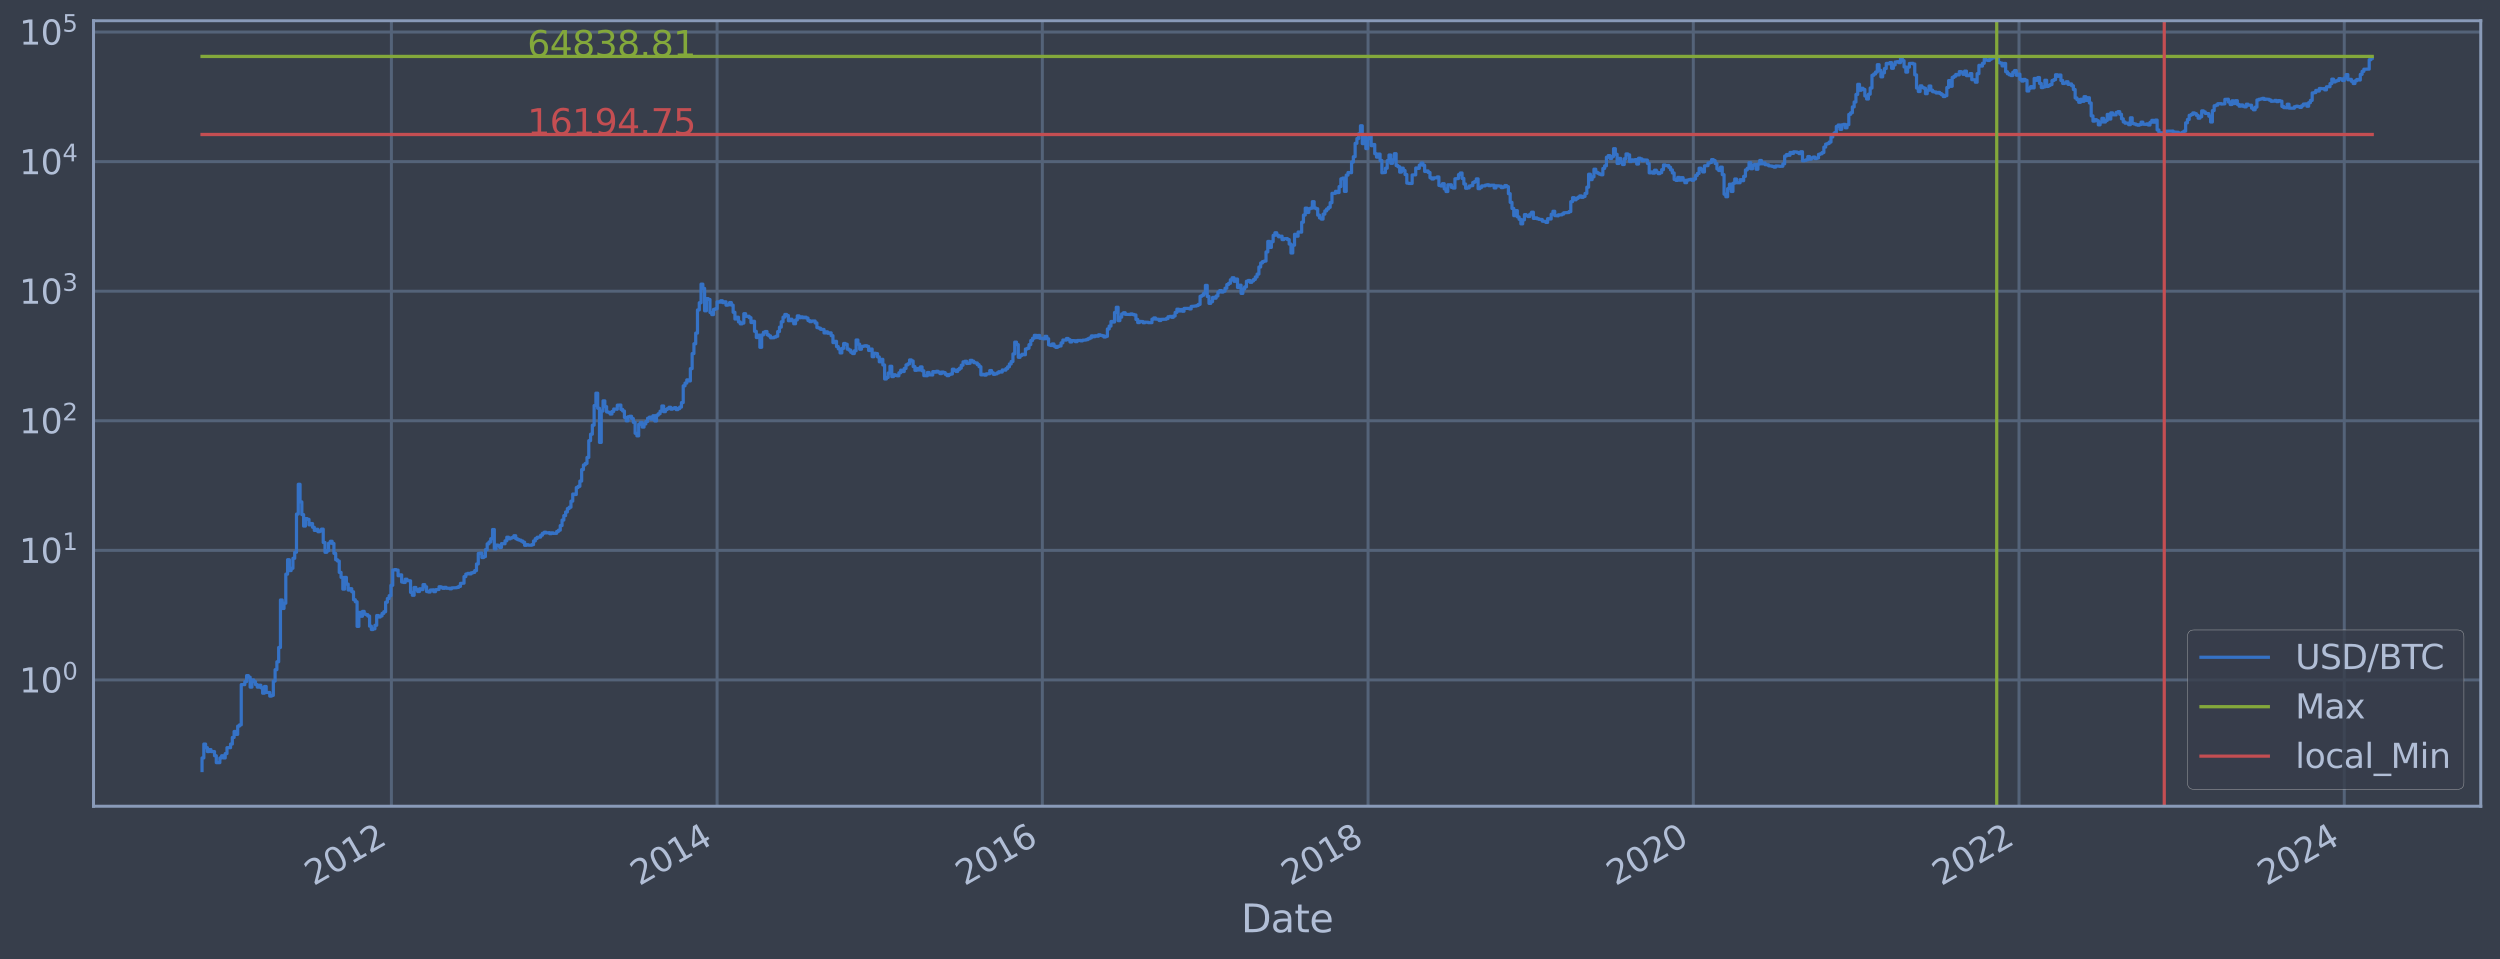 <?xml version="1.0" encoding="utf-8" standalone="no"?>
<!DOCTYPE svg PUBLIC "-//W3C//DTD SVG 1.1//EN"
  "http://www.w3.org/Graphics/SVG/1.1/DTD/svg11.dtd">
<svg xmlns:xlink="http://www.w3.org/1999/xlink" width="934.976pt" height="358.843pt" viewBox="0 0 934.976 358.843" xmlns="http://www.w3.org/2000/svg" version="1.1">
 <defs>
  <style type="text/css">*{stroke-linejoin: round; stroke-linecap: butt}</style>
 </defs>
 <g id="figure_1">
  <g id="patch_1">
   <path d="M 0 358.843 
L 934.976 358.843 
L 934.976 0 
L 0 0 
z
" style="fill: #373e4b"/>
  </g>
  <g id="axes_1">
   <g id="patch_2">
    <path d="M 34.976 301.513 
L 927.776 301.513 
L 927.776 7.753 
L 34.976 7.753 
z
" style="fill: #373e4b"/>
   </g>
   <g id="matplotlib.axis_1">
    <g id="xtick_1">
     <g id="line2d_1">
      <path d="M 146.377 301.513 
L 146.377 7.753 
" clip-path="url(#pb9a1a71055)" style="fill: none; stroke: #546379; stroke-width: 1.12; stroke-linecap: square"/>
     </g>
     <g id="line2d_2"/>
     <g id="text_1">
      <!-- 2012 -->
      <g style="fill: #b1bed6" transform="translate(117.296 331.438) rotate(-30) scale(0.126 -0.126)">
       <defs>
        <path id="DejaVuSans-32" d="M 1228 531 
L 3431 531 
L 3431 0 
L 469 0 
L 469 531 
Q 828 903 1448 1529 
Q 2069 2156 2228 2338 
Q 2531 2678 2651 2914 
Q 2772 3150 2772 3378 
Q 2772 3750 2511 3984 
Q 2250 4219 1831 4219 
Q 1534 4219 1204 4116 
Q 875 4013 500 3803 
L 500 4441 
Q 881 4594 1212 4672 
Q 1544 4750 1819 4750 
Q 2544 4750 2975 4387 
Q 3406 4025 3406 3419 
Q 3406 3131 3298 2873 
Q 3191 2616 2906 2266 
Q 2828 2175 2409 1742 
Q 1991 1309 1228 531 
z
" transform="scale(0.016)"/>
        <path id="DejaVuSans-30" d="M 2034 4250 
Q 1547 4250 1301 3770 
Q 1056 3291 1056 2328 
Q 1056 1369 1301 889 
Q 1547 409 2034 409 
Q 2525 409 2770 889 
Q 3016 1369 3016 2328 
Q 3016 3291 2770 3770 
Q 2525 4250 2034 4250 
z
M 2034 4750 
Q 2819 4750 3233 4129 
Q 3647 3509 3647 2328 
Q 3647 1150 3233 529 
Q 2819 -91 2034 -91 
Q 1250 -91 836 529 
Q 422 1150 422 2328 
Q 422 3509 836 4129 
Q 1250 4750 2034 4750 
z
" transform="scale(0.016)"/>
        <path id="DejaVuSans-31" d="M 794 531 
L 1825 531 
L 1825 4091 
L 703 3866 
L 703 4441 
L 1819 4666 
L 2450 4666 
L 2450 531 
L 3481 531 
L 3481 0 
L 794 0 
L 794 531 
z
" transform="scale(0.016)"/>
       </defs>
       <use xlink:href="#DejaVuSans-32"/>
       <use xlink:href="#DejaVuSans-30" x="63.623"/>
       <use xlink:href="#DejaVuSans-31" x="127.246"/>
       <use xlink:href="#DejaVuSans-32" x="190.869"/>
      </g>
     </g>
    </g>
    <g id="xtick_2">
     <g id="line2d_3">
      <path d="M 268.186 301.513 
L 268.186 7.753 
" clip-path="url(#pb9a1a71055)" style="fill: none; stroke: #546379; stroke-width: 1.12; stroke-linecap: square"/>
     </g>
     <g id="line2d_4"/>
     <g id="text_2">
      <!-- 2014 -->
      <g style="fill: #b1bed6" transform="translate(239.105 331.438) rotate(-30) scale(0.126 -0.126)">
       <defs>
        <path id="DejaVuSans-34" d="M 2419 4116 
L 825 1625 
L 2419 1625 
L 2419 4116 
z
M 2253 4666 
L 3047 4666 
L 3047 1625 
L 3713 1625 
L 3713 1100 
L 3047 1100 
L 3047 0 
L 2419 0 
L 2419 1100 
L 313 1100 
L 313 1709 
L 2253 4666 
z
" transform="scale(0.016)"/>
       </defs>
       <use xlink:href="#DejaVuSans-32"/>
       <use xlink:href="#DejaVuSans-30" x="63.623"/>
       <use xlink:href="#DejaVuSans-31" x="127.246"/>
       <use xlink:href="#DejaVuSans-34" x="190.869"/>
      </g>
     </g>
    </g>
    <g id="xtick_3">
     <g id="line2d_5">
      <path d="M 389.829 301.513 
L 389.829 7.753 
" clip-path="url(#pb9a1a71055)" style="fill: none; stroke: #546379; stroke-width: 1.12; stroke-linecap: square"/>
     </g>
     <g id="line2d_6"/>
     <g id="text_3">
      <!-- 2016 -->
      <g style="fill: #b1bed6" transform="translate(360.747 331.438) rotate(-30) scale(0.126 -0.126)">
       <defs>
        <path id="DejaVuSans-36" d="M 2113 2584 
Q 1688 2584 1439 2293 
Q 1191 2003 1191 1497 
Q 1191 994 1439 701 
Q 1688 409 2113 409 
Q 2538 409 2786 701 
Q 3034 994 3034 1497 
Q 3034 2003 2786 2293 
Q 2538 2584 2113 2584 
z
M 3366 4563 
L 3366 3988 
Q 3128 4100 2886 4159 
Q 2644 4219 2406 4219 
Q 1781 4219 1451 3797 
Q 1122 3375 1075 2522 
Q 1259 2794 1537 2939 
Q 1816 3084 2150 3084 
Q 2853 3084 3261 2657 
Q 3669 2231 3669 1497 
Q 3669 778 3244 343 
Q 2819 -91 2113 -91 
Q 1303 -91 875 529 
Q 447 1150 447 2328 
Q 447 3434 972 4092 
Q 1497 4750 2381 4750 
Q 2619 4750 2861 4703 
Q 3103 4656 3366 4563 
z
" transform="scale(0.016)"/>
       </defs>
       <use xlink:href="#DejaVuSans-32"/>
       <use xlink:href="#DejaVuSans-30" x="63.623"/>
       <use xlink:href="#DejaVuSans-31" x="127.246"/>
       <use xlink:href="#DejaVuSans-36" x="190.869"/>
      </g>
     </g>
    </g>
    <g id="xtick_4">
     <g id="line2d_7">
      <path d="M 511.638 301.513 
L 511.638 7.753 
" clip-path="url(#pb9a1a71055)" style="fill: none; stroke: #546379; stroke-width: 1.12; stroke-linecap: square"/>
     </g>
     <g id="line2d_8"/>
     <g id="text_4">
      <!-- 2018 -->
      <g style="fill: #b1bed6" transform="translate(482.557 331.438) rotate(-30) scale(0.126 -0.126)">
       <defs>
        <path id="DejaVuSans-38" d="M 2034 2216 
Q 1584 2216 1326 1975 
Q 1069 1734 1069 1313 
Q 1069 891 1326 650 
Q 1584 409 2034 409 
Q 2484 409 2743 651 
Q 3003 894 3003 1313 
Q 3003 1734 2745 1975 
Q 2488 2216 2034 2216 
z
M 1403 2484 
Q 997 2584 770 2862 
Q 544 3141 544 3541 
Q 544 4100 942 4425 
Q 1341 4750 2034 4750 
Q 2731 4750 3128 4425 
Q 3525 4100 3525 3541 
Q 3525 3141 3298 2862 
Q 3072 2584 2669 2484 
Q 3125 2378 3379 2068 
Q 3634 1759 3634 1313 
Q 3634 634 3220 271 
Q 2806 -91 2034 -91 
Q 1263 -91 848 271 
Q 434 634 434 1313 
Q 434 1759 690 2068 
Q 947 2378 1403 2484 
z
M 1172 3481 
Q 1172 3119 1398 2916 
Q 1625 2713 2034 2713 
Q 2441 2713 2670 2916 
Q 2900 3119 2900 3481 
Q 2900 3844 2670 4047 
Q 2441 4250 2034 4250 
Q 1625 4250 1398 4047 
Q 1172 3844 1172 3481 
z
" transform="scale(0.016)"/>
       </defs>
       <use xlink:href="#DejaVuSans-32"/>
       <use xlink:href="#DejaVuSans-30" x="63.623"/>
       <use xlink:href="#DejaVuSans-31" x="127.246"/>
       <use xlink:href="#DejaVuSans-38" x="190.869"/>
      </g>
     </g>
    </g>
    <g id="xtick_5">
     <g id="line2d_9">
      <path d="M 633.28 301.513 
L 633.28 7.753 
" clip-path="url(#pb9a1a71055)" style="fill: none; stroke: #546379; stroke-width: 1.12; stroke-linecap: square"/>
     </g>
     <g id="line2d_10"/>
     <g id="text_5">
      <!-- 2020 -->
      <g style="fill: #b1bed6" transform="translate(604.199 331.438) rotate(-30) scale(0.126 -0.126)">
       <use xlink:href="#DejaVuSans-32"/>
       <use xlink:href="#DejaVuSans-30" x="63.623"/>
       <use xlink:href="#DejaVuSans-32" x="127.246"/>
       <use xlink:href="#DejaVuSans-30" x="190.869"/>
      </g>
     </g>
    </g>
    <g id="xtick_6">
     <g id="line2d_11">
      <path d="M 755.089 301.513 
L 755.089 7.753 
" clip-path="url(#pb9a1a71055)" style="fill: none; stroke: #546379; stroke-width: 1.12; stroke-linecap: square"/>
     </g>
     <g id="line2d_12"/>
     <g id="text_6">
      <!-- 2022 -->
      <g style="fill: #b1bed6" transform="translate(726.008 331.438) rotate(-30) scale(0.126 -0.126)">
       <use xlink:href="#DejaVuSans-32"/>
       <use xlink:href="#DejaVuSans-30" x="63.623"/>
       <use xlink:href="#DejaVuSans-32" x="127.246"/>
       <use xlink:href="#DejaVuSans-32" x="190.869"/>
      </g>
     </g>
    </g>
    <g id="xtick_7">
     <g id="line2d_13">
      <path d="M 876.732 301.513 
L 876.732 7.753 
" clip-path="url(#pb9a1a71055)" style="fill: none; stroke: #546379; stroke-width: 1.12; stroke-linecap: square"/>
     </g>
     <g id="line2d_14"/>
     <g id="text_7">
      <!-- 2024 -->
      <g style="fill: #b1bed6" transform="translate(847.65 331.438) rotate(-30) scale(0.126 -0.126)">
       <use xlink:href="#DejaVuSans-32"/>
       <use xlink:href="#DejaVuSans-30" x="63.623"/>
       <use xlink:href="#DejaVuSans-32" x="127.246"/>
       <use xlink:href="#DejaVuSans-34" x="190.869"/>
      </g>
     </g>
    </g>
    <g id="text_8">
     <!-- Date -->
     <g style="fill: #b1bed6" transform="translate(464.167 348.649) scale(0.144 -0.144)">
      <defs>
       <path id="DejaVuSans-44" d="M 1259 4147 
L 1259 519 
L 2022 519 
Q 2988 519 3436 956 
Q 3884 1394 3884 2338 
Q 3884 3275 3436 3711 
Q 2988 4147 2022 4147 
L 1259 4147 
z
M 628 4666 
L 1925 4666 
Q 3281 4666 3915 4102 
Q 4550 3538 4550 2338 
Q 4550 1131 3912 565 
Q 3275 0 1925 0 
L 628 0 
L 628 4666 
z
" transform="scale(0.016)"/>
       <path id="DejaVuSans-61" d="M 2194 1759 
Q 1497 1759 1228 1600 
Q 959 1441 959 1056 
Q 959 750 1161 570 
Q 1363 391 1709 391 
Q 2188 391 2477 730 
Q 2766 1069 2766 1631 
L 2766 1759 
L 2194 1759 
z
M 3341 1997 
L 3341 0 
L 2766 0 
L 2766 531 
Q 2569 213 2275 61 
Q 1981 -91 1556 -91 
Q 1019 -91 701 211 
Q 384 513 384 1019 
Q 384 1609 779 1909 
Q 1175 2209 1959 2209 
L 2766 2209 
L 2766 2266 
Q 2766 2663 2505 2880 
Q 2244 3097 1772 3097 
Q 1472 3097 1187 3025 
Q 903 2953 641 2809 
L 641 3341 
Q 956 3463 1253 3523 
Q 1550 3584 1831 3584 
Q 2591 3584 2966 3190 
Q 3341 2797 3341 1997 
z
" transform="scale(0.016)"/>
       <path id="DejaVuSans-74" d="M 1172 4494 
L 1172 3500 
L 2356 3500 
L 2356 3053 
L 1172 3053 
L 1172 1153 
Q 1172 725 1289 603 
Q 1406 481 1766 481 
L 2356 481 
L 2356 0 
L 1766 0 
Q 1100 0 847 248 
Q 594 497 594 1153 
L 594 3053 
L 172 3053 
L 172 3500 
L 594 3500 
L 594 4494 
L 1172 4494 
z
" transform="scale(0.016)"/>
       <path id="DejaVuSans-65" d="M 3597 1894 
L 3597 1613 
L 953 1613 
Q 991 1019 1311 708 
Q 1631 397 2203 397 
Q 2534 397 2845 478 
Q 3156 559 3463 722 
L 3463 178 
Q 3153 47 2828 -22 
Q 2503 -91 2169 -91 
Q 1331 -91 842 396 
Q 353 884 353 1716 
Q 353 2575 817 3079 
Q 1281 3584 2069 3584 
Q 2775 3584 3186 3129 
Q 3597 2675 3597 1894 
z
M 3022 2063 
Q 3016 2534 2758 2815 
Q 2500 3097 2075 3097 
Q 1594 3097 1305 2825 
Q 1016 2553 972 2059 
L 3022 2063 
z
" transform="scale(0.016)"/>
      </defs>
      <use xlink:href="#DejaVuSans-44"/>
      <use xlink:href="#DejaVuSans-61" x="77.002"/>
      <use xlink:href="#DejaVuSans-74" x="138.281"/>
      <use xlink:href="#DejaVuSans-65" x="177.49"/>
     </g>
    </g>
   </g>
   <g id="matplotlib.axis_2">
    <g id="ytick_1">
     <g id="line2d_15">
      <path d="M 34.976 254.288 
L 927.776 254.288 
" clip-path="url(#pb9a1a71055)" style="fill: none; stroke: #546379; stroke-width: 1.12; stroke-linecap: square"/>
     </g>
     <g id="line2d_16"/>
     <g id="text_9">
      <!-- $\mathdefault{10^{0}}$ -->
      <g style="fill: #b1bed6" transform="translate(7.2 259.075) scale(0.126 -0.126)">
       <use xlink:href="#DejaVuSans-31" transform="translate(0 0.766)"/>
       <use xlink:href="#DejaVuSans-30" transform="translate(63.623 0.766)"/>
       <use xlink:href="#DejaVuSans-30" transform="translate(128.203 39.047) scale(0.7)"/>
      </g>
     </g>
    </g>
    <g id="ytick_2">
     <g id="line2d_17">
      <path d="M 34.976 205.828 
L 927.776 205.828 
" clip-path="url(#pb9a1a71055)" style="fill: none; stroke: #546379; stroke-width: 1.12; stroke-linecap: square"/>
     </g>
     <g id="line2d_18"/>
     <g id="text_10">
      <!-- $\mathdefault{10^{1}}$ -->
      <g style="fill: #b1bed6" transform="translate(7.2 210.615) scale(0.126 -0.126)">
       <use xlink:href="#DejaVuSans-31" transform="translate(0 0.684)"/>
       <use xlink:href="#DejaVuSans-30" transform="translate(63.623 0.684)"/>
       <use xlink:href="#DejaVuSans-31" transform="translate(128.203 38.966) scale(0.7)"/>
      </g>
     </g>
    </g>
    <g id="ytick_3">
     <g id="line2d_19">
      <path d="M 34.976 157.368 
L 927.776 157.368 
" clip-path="url(#pb9a1a71055)" style="fill: none; stroke: #546379; stroke-width: 1.12; stroke-linecap: square"/>
     </g>
     <g id="line2d_20"/>
     <g id="text_11">
      <!-- $\mathdefault{10^{2}}$ -->
      <g style="fill: #b1bed6" transform="translate(7.2 162.155) scale(0.126 -0.126)">
       <use xlink:href="#DejaVuSans-31" transform="translate(0 0.766)"/>
       <use xlink:href="#DejaVuSans-30" transform="translate(63.623 0.766)"/>
       <use xlink:href="#DejaVuSans-32" transform="translate(128.203 39.047) scale(0.7)"/>
      </g>
     </g>
    </g>
    <g id="ytick_4">
     <g id="line2d_21">
      <path d="M 34.976 108.907 
L 927.776 108.907 
" clip-path="url(#pb9a1a71055)" style="fill: none; stroke: #546379; stroke-width: 1.12; stroke-linecap: square"/>
     </g>
     <g id="line2d_22"/>
     <g id="text_12">
      <!-- $\mathdefault{10^{3}}$ -->
      <g style="fill: #b1bed6" transform="translate(7.2 113.694) scale(0.126 -0.126)">
       <defs>
        <path id="DejaVuSans-33" d="M 2597 2516 
Q 3050 2419 3304 2112 
Q 3559 1806 3559 1356 
Q 3559 666 3084 287 
Q 2609 -91 1734 -91 
Q 1441 -91 1130 -33 
Q 819 25 488 141 
L 488 750 
Q 750 597 1062 519 
Q 1375 441 1716 441 
Q 2309 441 2620 675 
Q 2931 909 2931 1356 
Q 2931 1769 2642 2001 
Q 2353 2234 1838 2234 
L 1294 2234 
L 1294 2753 
L 1863 2753 
Q 2328 2753 2575 2939 
Q 2822 3125 2822 3475 
Q 2822 3834 2567 4026 
Q 2313 4219 1838 4219 
Q 1578 4219 1281 4162 
Q 984 4106 628 3988 
L 628 4550 
Q 988 4650 1302 4700 
Q 1616 4750 1894 4750 
Q 2613 4750 3031 4423 
Q 3450 4097 3450 3541 
Q 3450 3153 3228 2886 
Q 3006 2619 2597 2516 
z
" transform="scale(0.016)"/>
       </defs>
       <use xlink:href="#DejaVuSans-31" transform="translate(0 0.766)"/>
       <use xlink:href="#DejaVuSans-30" transform="translate(63.623 0.766)"/>
       <use xlink:href="#DejaVuSans-33" transform="translate(128.203 39.047) scale(0.7)"/>
      </g>
     </g>
    </g>
    <g id="ytick_5">
     <g id="line2d_23">
      <path d="M 34.976 60.447 
L 927.776 60.447 
" clip-path="url(#pb9a1a71055)" style="fill: none; stroke: #546379; stroke-width: 1.12; stroke-linecap: square"/>
     </g>
     <g id="line2d_24"/>
     <g id="text_13">
      <!-- $\mathdefault{10^{4}}$ -->
      <g style="fill: #b1bed6" transform="translate(7.2 65.234) scale(0.126 -0.126)">
       <use xlink:href="#DejaVuSans-31" transform="translate(0 0.684)"/>
       <use xlink:href="#DejaVuSans-30" transform="translate(63.623 0.684)"/>
       <use xlink:href="#DejaVuSans-34" transform="translate(128.203 38.966) scale(0.7)"/>
      </g>
     </g>
    </g>
    <g id="ytick_6">
     <g id="line2d_25">
      <path d="M 34.976 11.987 
L 927.776 11.987 
" clip-path="url(#pb9a1a71055)" style="fill: none; stroke: #546379; stroke-width: 1.12; stroke-linecap: square"/>
     </g>
     <g id="line2d_26"/>
     <g id="text_14">
      <!-- $\mathdefault{10^{5}}$ -->
      <g style="fill: #b1bed6" transform="translate(7.2 16.774) scale(0.126 -0.126)">
       <defs>
        <path id="DejaVuSans-35" d="M 691 4666 
L 3169 4666 
L 3169 4134 
L 1269 4134 
L 1269 2991 
Q 1406 3038 1543 3061 
Q 1681 3084 1819 3084 
Q 2600 3084 3056 2656 
Q 3513 2228 3513 1497 
Q 3513 744 3044 326 
Q 2575 -91 1722 -91 
Q 1428 -91 1123 -41 
Q 819 9 494 109 
L 494 744 
Q 775 591 1075 516 
Q 1375 441 1709 441 
Q 2250 441 2565 725 
Q 2881 1009 2881 1497 
Q 2881 1984 2565 2268 
Q 2250 2553 1709 2553 
Q 1456 2553 1204 2497 
Q 953 2441 691 2322 
L 691 4666 
z
" transform="scale(0.016)"/>
       </defs>
       <use xlink:href="#DejaVuSans-31" transform="translate(0 0.684)"/>
       <use xlink:href="#DejaVuSans-30" transform="translate(63.623 0.684)"/>
       <use xlink:href="#DejaVuSans-35" transform="translate(128.203 38.966) scale(0.7)"/>
      </g>
     </g>
    </g>
    <g id="ytick_7">
     <g id="line2d_27"/>
    </g>
    <g id="ytick_8">
     <g id="line2d_28"/>
    </g>
    <g id="ytick_9">
     <g id="line2d_29"/>
    </g>
    <g id="ytick_10">
     <g id="line2d_30"/>
    </g>
    <g id="ytick_11">
     <g id="line2d_31"/>
    </g>
    <g id="ytick_12">
     <g id="line2d_32"/>
    </g>
    <g id="ytick_13">
     <g id="line2d_33"/>
    </g>
    <g id="ytick_14">
     <g id="line2d_34"/>
    </g>
    <g id="ytick_15">
     <g id="line2d_35"/>
    </g>
    <g id="ytick_16">
     <g id="line2d_36"/>
    </g>
    <g id="ytick_17">
     <g id="line2d_37"/>
    </g>
    <g id="ytick_18">
     <g id="line2d_38"/>
    </g>
    <g id="ytick_19">
     <g id="line2d_39"/>
    </g>
    <g id="ytick_20">
     <g id="line2d_40"/>
    </g>
    <g id="ytick_21">
     <g id="line2d_41"/>
    </g>
    <g id="ytick_22">
     <g id="line2d_42"/>
    </g>
    <g id="ytick_23">
     <g id="line2d_43"/>
    </g>
    <g id="ytick_24">
     <g id="line2d_44"/>
    </g>
    <g id="ytick_25">
     <g id="line2d_45"/>
    </g>
    <g id="ytick_26">
     <g id="line2d_46"/>
    </g>
    <g id="ytick_27">
     <g id="line2d_47"/>
    </g>
    <g id="ytick_28">
     <g id="line2d_48"/>
    </g>
    <g id="ytick_29">
     <g id="line2d_49"/>
    </g>
    <g id="ytick_30">
     <g id="line2d_50"/>
    </g>
    <g id="ytick_31">
     <g id="line2d_51"/>
    </g>
    <g id="ytick_32">
     <g id="line2d_52"/>
    </g>
    <g id="ytick_33">
     <g id="line2d_53"/>
    </g>
    <g id="ytick_34">
     <g id="line2d_54"/>
    </g>
    <g id="ytick_35">
     <g id="line2d_55"/>
    </g>
    <g id="ytick_36">
     <g id="line2d_56"/>
    </g>
    <g id="ytick_37">
     <g id="line2d_57"/>
    </g>
    <g id="ytick_38">
     <g id="line2d_58"/>
    </g>
    <g id="ytick_39">
     <g id="line2d_59"/>
    </g>
    <g id="ytick_40">
     <g id="line2d_60"/>
    </g>
    <g id="ytick_41">
     <g id="line2d_61"/>
    </g>
    <g id="ytick_42">
     <g id="line2d_62"/>
    </g>
    <g id="ytick_43">
     <g id="line2d_63"/>
    </g>
    <g id="ytick_44">
     <g id="line2d_64"/>
    </g>
    <g id="ytick_45">
     <g id="line2d_65"/>
    </g>
    <g id="ytick_46">
     <g id="line2d_66"/>
    </g>
    <g id="ytick_47">
     <g id="line2d_67"/>
    </g>
    <g id="ytick_48">
     <g id="line2d_68"/>
    </g>
    <g id="ytick_49">
     <g id="line2d_69"/>
    </g>
    <g id="ytick_50">
     <g id="line2d_70"/>
    </g>
    <g id="ytick_51">
     <g id="line2d_71"/>
    </g>
    <g id="ytick_52">
     <g id="line2d_72"/>
    </g>
    <g id="ytick_53">
     <g id="line2d_73"/>
    </g>
    <g id="ytick_54">
     <g id="line2d_74"/>
    </g>
   </g>
   <g id="line2d_75">
    <path d="M 75.558 288.16 
L 75.558 283.464 
L 76.224 283.464 
L 76.224 278.268 
L 76.891 278.268 
L 76.891 279.627 
L 77.557 279.627 
L 77.557 281.079 
L 78.224 281.079 
L 78.224 280.34 
L 78.89 280.34 
L 78.89 281.079 
L 80.224 281.079 
L 80.224 282.638 
L 80.89 282.638 
L 80.89 285.219 
L 82.223 285.219 
L 82.223 283.464 
L 82.89 283.464 
L 82.89 282.638 
L 83.556 282.638 
L 83.556 283.464 
L 84.223 283.464 
L 84.223 281.844 
L 84.889 281.844 
L 84.889 279.627 
L 86.222 279.627 
L 86.222 278.268 
L 86.889 278.268 
L 86.889 275.79 
L 87.555 275.79 
L 87.555 273.572 
L 88.222 273.572 
L 88.222 274.652 
L 88.888 274.652 
L 88.888 271.566 
L 89.555 271.566 
L 89.555 271.093 
L 90.222 271.093 
L 90.222 256.043 
L 91.555 256.043 
L 91.555 254.929 
L 92.221 254.929 
L 92.221 252.668 
L 92.888 252.668 
L 92.888 253.261 
L 93.554 253.261 
L 93.554 256.978 
L 94.221 256.978 
L 94.221 254.288 
L 94.887 254.288 
L 94.887 254.929 
L 95.554 254.929 
L 95.554 256.043 
L 96.22 256.043 
L 96.22 256.978 
L 96.887 256.978 
L 96.887 256.273 
L 97.553 256.273 
L 97.553 257.219 
L 98.22 257.219 
L 98.22 259.249 
L 98.887 259.249 
L 98.887 256.74 
L 99.553 256.74 
L 99.553 258.984 
L 100.886 258.984 
L 100.886 260.342 
L 101.553 260.342 
L 101.553 260.064 
L 102.219 260.064 
L 102.219 254.713 
L 102.886 254.713 
L 102.886 250.451 
L 103.552 250.451 
L 103.552 247.509 
L 104.219 247.509 
L 104.219 242.152 
L 104.885 242.152 
L 104.885 224.388 
L 105.552 224.388 
L 105.552 227.565 
L 106.218 227.565 
L 106.218 225.591 
L 106.885 225.591 
L 106.885 214.733 
L 107.551 214.733 
L 107.551 209.322 
L 108.218 209.322 
L 108.218 213.394 
L 108.885 213.394 
L 108.885 212.538 
L 109.551 212.538 
L 109.551 208.807 
L 110.218 208.807 
L 110.218 206.534 
L 110.884 206.534 
L 110.884 192.264 
L 111.551 192.264 
L 111.551 181.126 
L 112.217 181.126 
L 112.217 187.703 
L 112.884 187.703 
L 112.884 192.464 
L 113.55 192.464 
L 113.55 196.754 
L 114.217 196.754 
L 114.217 193.954 
L 114.883 193.954 
L 114.883 194.231 
L 115.55 194.231 
L 115.55 196.281 
L 116.216 196.281 
L 116.216 195.805 
L 116.883 195.805 
L 116.883 197.196 
L 117.549 197.196 
L 117.549 198.374 
L 118.216 198.374 
L 118.216 197.95 
L 118.883 197.95 
L 118.883 198.852 
L 119.549 198.852 
L 119.549 198.597 
L 120.216 198.597 
L 120.216 197.892 
L 120.882 197.892 
L 120.882 202.886 
L 121.549 202.886 
L 121.549 206.556 
L 122.215 206.556 
L 122.215 205.976 
L 122.882 205.976 
L 122.882 203.144 
L 123.548 203.144 
L 123.548 202.434 
L 124.215 202.434 
L 124.215 203.256 
L 124.881 203.256 
L 124.881 206.952 
L 125.548 206.952 
L 125.548 209.347 
L 126.214 209.347 
L 126.214 209.825 
L 126.881 209.825 
L 126.881 214.069 
L 127.547 214.069 
L 127.547 215.922 
L 128.214 215.922 
L 128.214 220.332 
L 128.881 220.332 
L 128.881 215.956 
L 129.547 215.956 
L 129.547 218.448 
L 130.214 218.448 
L 130.214 220.67 
L 130.88 220.67 
L 130.88 220.165 
L 131.547 220.165 
L 131.547 221.319 
L 132.213 221.319 
L 132.213 224.286 
L 132.88 224.286 
L 132.88 225.059 
L 133.546 225.059 
L 133.546 234.259 
L 134.213 234.259 
L 134.213 229.033 
L 134.879 229.033 
L 134.879 230.476 
L 135.546 230.476 
L 135.546 228.656 
L 136.212 228.656 
L 136.212 229.677 
L 136.879 229.677 
L 136.879 229.874 
L 137.545 229.874 
L 137.545 230.409 
L 138.212 230.409 
L 138.212 234.178 
L 138.879 234.178 
L 138.879 235.429 
L 139.545 235.429 
L 139.545 235.173 
L 140.212 235.173 
L 140.212 233.857 
L 140.878 233.857 
L 140.878 230.207 
L 141.545 230.207 
L 141.545 230.75 
L 142.211 230.75 
L 142.211 230.341 
L 142.878 230.341 
L 142.878 229.417 
L 143.544 229.417 
L 143.544 228.781 
L 144.211 228.781 
L 144.211 225.217 
L 144.877 225.217 
L 144.877 223.836 
L 145.544 223.836 
L 145.544 222.774 
L 146.21 222.774 
L 146.21 218.913 
L 146.877 218.913 
L 146.877 213.155 
L 147.543 213.155 
L 147.543 213.036 
L 148.21 213.036 
L 148.21 213.214 
L 148.877 213.214 
L 148.877 215.319 
L 149.543 215.319 
L 149.543 214.991 
L 150.21 214.991 
L 150.21 217.658 
L 150.876 217.658 
L 150.876 217.843 
L 151.543 217.843 
L 151.543 216.614 
L 152.209 216.614 
L 152.209 217.147 
L 153.542 217.22 
L 153.542 221.54 
L 154.209 221.54 
L 154.209 222.633 
L 154.875 222.633 
L 154.875 219.712 
L 155.542 219.712 
L 155.542 220.5 
L 156.208 220.5 
L 156.208 221.231 
L 156.875 221.231 
L 156.875 220.206 
L 157.541 220.206 
L 157.541 220.5 
L 158.208 220.5 
L 158.208 218.641 
L 158.875 218.641 
L 158.875 219.469 
L 159.541 219.469 
L 159.541 221.231 
L 160.208 221.231 
L 160.208 221.407 
L 160.874 221.407 
L 160.874 220.67 
L 162.207 220.585 
L 162.207 221.275 
L 162.874 221.275 
L 162.874 220.542 
L 164.207 220.458 
L 164.207 219.429 
L 164.873 219.429 
L 164.873 219.631 
L 165.54 219.631 
L 165.54 220.04 
L 166.206 220.04 
L 166.206 219.671 
L 166.873 219.671 
L 166.873 219.999 
L 168.206 219.999 
L 168.206 220.206 
L 168.873 220.206 
L 168.873 219.875 
L 170.872 219.794 
L 170.872 219.671 
L 171.539 219.671 
L 171.539 219.309 
L 172.205 219.309 
L 172.205 218.181 
L 173.538 218.106 
L 173.538 215.652 
L 174.205 215.652 
L 174.205 214.701 
L 174.871 214.701 
L 174.871 214.445 
L 175.538 214.445 
L 175.538 214.636 
L 176.204 214.636 
L 176.204 214.225 
L 176.871 214.225 
L 176.871 214.069 
L 177.537 214.069 
L 177.537 213.394 
L 178.204 213.394 
L 178.204 210.922 
L 178.871 210.922 
L 178.871 206.974 
L 179.537 206.974 
L 179.537 206.841 
L 180.204 206.841 
L 180.204 208.518 
L 180.87 208.518 
L 180.87 208.162 
L 181.537 208.162 
L 181.537 205.577 
L 182.203 205.577 
L 182.203 203.386 
L 182.87 203.386 
L 182.87 202.704 
L 183.536 202.704 
L 183.536 201.471 
L 184.203 201.471 
L 184.203 198.037 
L 184.869 198.037 
L 184.869 205.287 
L 185.536 205.287 
L 185.536 203.841 
L 186.202 203.841 
L 186.202 203.995 
L 186.869 203.995 
L 186.869 204.761 
L 187.536 204.761 
L 187.536 203.311 
L 188.869 203.368 
L 188.869 202.273 
L 189.535 202.273 
L 189.535 200.914 
L 190.202 200.914 
L 190.202 201.505 
L 190.868 201.505 
L 190.868 201.199 
L 191.535 201.199 
L 191.535 200.997 
L 192.201 200.997 
L 192.201 200.355 
L 192.868 200.355 
L 192.868 201.471 
L 193.534 201.471 
L 193.534 201.816 
L 194.201 201.816 
L 194.201 202.026 
L 194.867 202.026 
L 194.867 202.344 
L 195.534 202.344 
L 195.534 202.777 
L 196.2 202.777 
L 196.2 203.956 
L 196.867 203.956 
L 196.867 203.707 
L 197.534 203.707 
L 197.534 203.879 
L 198.867 203.918 
L 198.867 203.688 
L 199.533 203.688 
L 199.533 202.309 
L 200.2 202.309 
L 200.2 201.437 
L 200.866 201.437 
L 200.866 200.93 
L 202.199 200.864 
L 202.199 200.161 
L 202.866 200.161 
L 202.866 199.434 
L 203.532 199.434 
L 203.532 199.049 
L 204.199 199.049 
L 204.199 199.31 
L 205.532 199.202 
L 205.532 199.59 
L 206.198 199.59 
L 206.198 199.279 
L 206.865 199.279 
L 206.865 199.481 
L 208.198 199.449 
L 208.198 198.761 
L 208.865 198.761 
L 208.865 198.285 
L 209.531 198.285 
L 209.531 196.563 
L 210.198 196.563 
L 210.198 194.5 
L 210.864 194.5 
L 210.864 192.835 
L 211.531 192.835 
L 211.531 191.473 
L 212.197 191.473 
L 212.197 190.213 
L 212.864 190.213 
L 212.864 189.688 
L 213.53 189.688 
L 213.53 187.429 
L 214.197 187.429 
L 214.197 184.768 
L 214.863 184.768 
L 214.863 184.939 
L 215.53 184.939 
L 215.53 182.345 
L 216.196 182.345 
L 216.196 181.881 
L 216.863 181.881 
L 216.863 179.918 
L 217.53 179.918 
L 217.53 175.625 
L 218.196 175.625 
L 218.196 173.894 
L 218.863 173.894 
L 218.863 173.321 
L 219.529 173.321 
L 219.529 171.082 
L 220.196 171.082 
L 220.196 164.799 
L 220.862 164.799 
L 220.862 162.385 
L 221.529 162.385 
L 221.529 159.008 
L 222.195 159.008 
L 222.195 151.685 
L 222.862 151.685 
L 222.862 147.046 
L 223.528 147.046 
L 223.528 152.688 
L 224.195 152.688 
L 224.195 165.453 
L 224.861 165.453 
L 224.861 153.721 
L 225.528 153.721 
L 225.528 149.914 
L 226.194 149.914 
L 226.194 152.09 
L 226.861 152.09 
L 226.861 154.063 
L 227.528 154.063 
L 227.528 154.248 
L 228.194 154.248 
L 228.194 154.853 
L 228.861 154.853 
L 228.861 153.886 
L 229.527 153.886 
L 229.527 152.956 
L 230.86 153.062 
L 230.86 151.526 
L 232.193 151.477 
L 232.193 153.11 
L 232.86 153.11 
L 232.86 153.712 
L 233.526 153.712 
L 233.526 156.121 
L 234.193 156.121 
L 234.193 157.372 
L 234.859 157.372 
L 234.859 155.867 
L 235.526 155.867 
L 235.526 155.68 
L 236.192 155.68 
L 236.192 156.542 
L 236.859 156.542 
L 236.859 157.954 
L 237.526 157.954 
L 237.526 162.053 
L 238.192 162.053 
L 238.192 163.008 
L 238.859 163.008 
L 238.859 158.672 
L 239.525 158.672 
L 239.525 157.998 
L 240.192 157.998 
L 240.192 159.728 
L 240.858 159.728 
L 240.858 158.556 
L 241.525 158.556 
L 241.525 157.643 
L 242.191 157.643 
L 242.191 156.417 
L 242.858 156.417 
L 242.858 155.999 
L 243.524 155.999 
L 243.524 156.786 
L 244.191 156.786 
L 244.191 155.486 
L 244.857 155.486 
L 244.857 157.429 
L 245.524 157.429 
L 245.524 155.28 
L 246.19 155.28 
L 246.19 154.743 
L 246.857 154.743 
L 246.857 153.795 
L 247.524 153.795 
L 247.524 151.831 
L 248.19 151.831 
L 248.19 153.954 
L 248.857 153.954 
L 248.857 153.179 
L 249.523 153.179 
L 249.523 152.832 
L 250.19 152.832 
L 250.19 152.317 
L 250.856 152.317 
L 250.856 153.023 
L 251.523 153.023 
L 251.523 152.73 
L 252.189 152.73 
L 252.189 152.462 
L 252.856 152.462 
L 252.856 153.193 
L 253.522 153.193 
L 253.522 152.82 
L 254.189 152.82 
L 254.189 152.24 
L 254.855 152.24 
L 254.855 150.56 
L 255.522 150.56 
L 255.522 144.293 
L 256.188 144.293 
L 256.188 143.277 
L 256.855 143.277 
L 256.855 142.066 
L 257.522 142.066 
L 257.522 142.466 
L 258.188 142.466 
L 258.188 137.866 
L 258.855 137.866 
L 258.855 132.24 
L 259.521 132.24 
L 259.521 128.563 
L 260.188 128.563 
L 260.188 124.575 
L 260.854 124.575 
L 260.854 115.916 
L 261.521 115.916 
L 261.521 113.224 
L 262.187 113.224 
L 262.187 106.262 
L 262.854 106.262 
L 262.854 107.876 
L 263.52 107.876 
L 263.52 116.237 
L 264.187 116.237 
L 264.187 111.672 
L 264.853 111.672 
L 264.853 112.009 
L 265.52 112.009 
L 265.52 116.861 
L 266.187 116.861 
L 266.187 117.653 
L 266.853 117.653 
L 266.853 115.705 
L 267.52 115.705 
L 267.52 115.473 
L 268.186 115.473 
L 268.186 112.861 
L 268.853 112.861 
L 268.853 112.999 
L 269.519 112.999 
L 269.519 112.476 
L 270.186 112.476 
L 270.186 113.157 
L 270.852 113.157 
L 270.852 112.884 
L 271.519 112.884 
L 271.519 114.136 
L 272.185 114.136 
L 272.185 113.986 
L 272.852 113.986 
L 272.852 113.159 
L 273.518 113.159 
L 273.518 114.11 
L 274.185 114.11 
L 274.185 116.797 
L 274.851 116.797 
L 274.851 119.31 
L 275.518 119.31 
L 275.518 118.633 
L 276.185 118.633 
L 276.185 120.39 
L 276.851 120.39 
L 276.851 121.128 
L 277.518 121.128 
L 277.518 120.831 
L 278.184 120.831 
L 278.184 117.314 
L 278.851 117.314 
L 278.851 118.303 
L 280.184 118.267 
L 280.184 118.809 
L 280.85 118.809 
L 280.85 120.631 
L 281.517 120.631 
L 281.517 120.163 
L 282.183 120.163 
L 282.183 123.921 
L 282.85 123.921 
L 282.85 126.228 
L 283.516 126.228 
L 283.516 125.342 
L 284.183 125.342 
L 284.183 129.889 
L 284.849 129.889 
L 284.849 125.267 
L 285.516 125.267 
L 285.516 124.262 
L 286.183 124.262 
L 286.183 123.984 
L 286.849 123.984 
L 286.849 125.183 
L 287.516 125.183 
L 287.516 125.618 
L 288.182 125.618 
L 288.182 126.342 
L 289.515 126.3 
L 289.515 126.069 
L 290.182 126.069 
L 290.182 125.754 
L 290.848 125.754 
L 290.848 124.001 
L 291.515 124.001 
L 291.515 122.352 
L 292.181 122.352 
L 292.181 120.335 
L 292.848 120.335 
L 292.848 118.608 
L 293.514 118.608 
L 293.514 117.605 
L 294.181 117.605 
L 294.181 118.012 
L 294.847 118.012 
L 294.847 119.957 
L 295.514 119.957 
L 295.514 119.379 
L 296.181 119.379 
L 296.181 119.978 
L 296.847 119.978 
L 296.847 121.082 
L 297.514 121.082 
L 297.514 119.659 
L 298.18 119.659 
L 298.18 118.125 
L 298.847 118.125 
L 298.847 118.821 
L 299.513 118.821 
L 299.513 118.498 
L 300.18 118.498 
L 300.18 118.83 
L 300.846 118.83 
L 300.846 118.631 
L 301.513 118.631 
L 301.513 118.953 
L 302.179 118.953 
L 302.179 119.881 
L 302.846 119.881 
L 302.846 120.298 
L 303.512 120.298 
L 303.512 120.065 
L 304.845 120.048 
L 304.845 120.774 
L 305.512 120.774 
L 305.512 122.513 
L 306.179 122.513 
L 306.179 122.718 
L 306.845 122.718 
L 306.845 123.16 
L 308.178 123.219 
L 308.178 124.515 
L 308.845 124.515 
L 308.845 124.097 
L 309.511 124.097 
L 309.511 124.648 
L 310.178 124.648 
L 310.178 124.49 
L 310.844 124.49 
L 310.844 125.531 
L 311.511 125.531 
L 311.511 128.131 
L 312.177 128.131 
L 312.177 127.662 
L 312.844 127.662 
L 312.844 129.613 
L 313.51 129.613 
L 313.51 130.473 
L 314.177 130.473 
L 314.177 131.983 
L 314.843 131.983 
L 314.843 130.295 
L 315.51 130.295 
L 315.51 128.465 
L 316.177 128.465 
L 316.177 128.755 
L 316.843 128.755 
L 316.843 130.573 
L 317.51 130.573 
L 317.51 130.948 
L 318.176 130.948 
L 318.176 131.749 
L 318.843 131.749 
L 318.843 132.226 
L 319.509 132.226 
L 319.509 131.187 
L 320.176 131.187 
L 320.176 127.155 
L 320.842 127.155 
L 320.842 128.731 
L 321.509 128.731 
L 321.509 130.616 
L 322.175 130.616 
L 322.175 129.573 
L 322.842 129.573 
L 322.842 129.439 
L 323.508 129.439 
L 323.508 129.292 
L 324.175 129.292 
L 324.175 129.547 
L 324.841 129.547 
L 324.841 131.075 
L 325.508 131.075 
L 325.508 130.538 
L 326.175 130.538 
L 326.175 133.403 
L 326.841 133.403 
L 326.841 132.114 
L 327.508 132.114 
L 327.508 132.244 
L 328.174 132.244 
L 328.174 133.488 
L 328.841 133.488 
L 328.841 135.319 
L 329.507 135.319 
L 329.507 134.388 
L 330.174 134.388 
L 330.174 136.489 
L 330.84 136.489 
L 330.84 141.732 
L 331.507 141.732 
L 331.507 141.159 
L 332.173 141.159 
L 332.173 139.501 
L 332.84 139.501 
L 332.84 136.975 
L 333.506 136.975 
L 333.506 140.846 
L 334.173 140.846 
L 334.173 140.141 
L 334.839 140.141 
L 334.839 140.401 
L 335.506 140.401 
L 335.506 140.552 
L 336.173 140.552 
L 336.173 139.43 
L 336.839 139.43 
L 336.839 138.442 
L 337.506 138.442 
L 337.506 138.948 
L 338.172 138.948 
L 338.172 137.791 
L 338.839 137.791 
L 338.839 136.459 
L 339.505 136.459 
L 339.505 136.077 
L 340.172 136.077 
L 340.172 134.607 
L 340.838 134.607 
L 340.838 135.012 
L 341.505 135.012 
L 341.505 137.089 
L 342.171 137.089 
L 342.171 138.508 
L 342.838 138.508 
L 342.838 137.836 
L 343.504 137.836 
L 343.504 138.381 
L 344.171 138.381 
L 344.171 137.216 
L 344.838 137.216 
L 344.838 138.681 
L 345.504 138.681 
L 345.504 140.488 
L 346.837 140.523 
L 346.837 139.31 
L 347.504 139.31 
L 347.504 140.18 
L 348.837 140.243 
L 348.837 138.989 
L 349.503 138.989 
L 349.503 139.193 
L 350.17 139.193 
L 350.17 138.859 
L 350.836 138.859 
L 350.836 139.174 
L 351.503 139.174 
L 351.503 139.71 
L 352.169 139.71 
L 352.169 139.14 
L 352.836 139.14 
L 352.836 139.358 
L 353.502 139.358 
L 353.502 139.991 
L 354.169 139.991 
L 354.169 140.5 
L 354.836 140.5 
L 354.836 140.053 
L 355.502 140.053 
L 355.502 139.875 
L 356.169 139.875 
L 356.169 138.085 
L 356.835 138.085 
L 356.835 138.53 
L 357.502 138.53 
L 357.502 138.925 
L 358.168 138.925 
L 358.168 138.204 
L 358.835 138.204 
L 358.835 137.693 
L 359.501 137.693 
L 359.501 136.578 
L 360.168 136.578 
L 360.168 135.332 
L 360.834 135.332 
L 360.834 135.111 
L 361.501 135.111 
L 361.501 135.945 
L 362.834 135.851 
L 362.834 134.756 
L 363.5 134.756 
L 363.5 135.072 
L 364.167 135.072 
L 364.167 135.614 
L 364.834 135.614 
L 364.834 135.749 
L 365.5 135.749 
L 365.5 136.387 
L 366.167 136.387 
L 366.167 137.142 
L 366.833 137.142 
L 366.833 140.184 
L 367.5 140.184 
L 367.5 140.009 
L 368.166 140.009 
L 368.166 140.29 
L 368.833 140.29 
L 368.833 139.815 
L 370.166 139.771 
L 370.166 138.576 
L 370.832 138.576 
L 370.832 139.41 
L 371.499 139.41 
L 371.499 139.992 
L 372.165 139.992 
L 372.165 139.823 
L 372.832 139.823 
L 372.832 139.475 
L 373.498 139.475 
L 373.498 139.018 
L 374.165 139.018 
L 374.165 139.139 
L 374.832 139.139 
L 374.832 138.354 
L 376.165 138.447 
L 376.165 137.876 
L 376.831 137.876 
L 376.831 137.174 
L 377.498 137.174 
L 377.498 136.127 
L 378.164 136.127 
L 378.164 135.201 
L 378.831 135.201 
L 378.831 132.357 
L 379.497 132.357 
L 379.497 127.956 
L 380.164 127.956 
L 380.164 128.886 
L 380.83 128.886 
L 380.83 133.625 
L 381.497 133.625 
L 381.497 132.956 
L 382.163 132.956 
L 382.163 132.503 
L 382.83 132.503 
L 382.83 132.66 
L 383.496 132.66 
L 383.496 130.526 
L 384.163 130.526 
L 384.163 130.259 
L 384.83 130.259 
L 384.83 128.89 
L 385.496 128.89 
L 385.496 127.341 
L 386.163 127.341 
L 386.163 126.504 
L 386.829 126.504 
L 386.829 125.407 
L 387.496 125.407 
L 387.496 126.265 
L 388.162 126.265 
L 388.162 125.457 
L 388.829 125.457 
L 388.829 126.512 
L 390.162 126.535 
L 390.162 126.706 
L 390.828 126.706 
L 390.828 125.786 
L 391.495 125.786 
L 391.495 126.692 
L 392.161 126.692 
L 392.161 128.969 
L 392.828 128.969 
L 392.828 129.188 
L 393.494 129.188 
L 393.494 128.635 
L 394.161 128.635 
L 394.161 129.46 
L 394.828 129.46 
L 394.828 129.92 
L 395.494 129.92 
L 395.494 129.55 
L 396.161 129.55 
L 396.161 129.381 
L 396.827 129.381 
L 396.827 128.233 
L 397.494 128.233 
L 397.494 127.166 
L 398.827 127.202 
L 398.827 126.592 
L 399.493 126.592 
L 399.493 127.04 
L 400.16 127.04 
L 400.16 127.894 
L 400.826 127.894 
L 400.826 127.366 
L 402.159 127.417 
L 402.159 127.777 
L 402.826 127.777 
L 402.826 127.346 
L 404.159 127.318 
L 404.159 127.481 
L 404.826 127.481 
L 404.826 127.24 
L 406.159 127.167 
L 406.159 127.033 
L 406.825 127.033 
L 406.825 126.696 
L 407.492 126.696 
L 407.492 126.38 
L 408.158 126.38 
L 408.158 125.623 
L 408.825 125.623 
L 408.825 125.934 
L 409.491 125.934 
L 409.491 125.573 
L 410.158 125.573 
L 410.158 125.742 
L 410.824 125.742 
L 410.824 125.22 
L 411.491 125.22 
L 411.491 125.442 
L 412.157 125.442 
L 412.157 125.569 
L 412.824 125.569 
L 412.824 126.033 
L 413.49 126.033 
L 413.49 125.774 
L 414.157 125.774 
L 414.157 123.025 
L 414.824 123.025 
L 414.824 121.954 
L 415.49 121.954 
L 415.49 120.237 
L 416.157 120.237 
L 416.157 120.446 
L 416.823 120.446 
L 416.823 116.864 
L 417.49 116.864 
L 417.49 114.907 
L 418.156 114.907 
L 418.156 119.912 
L 418.823 119.912 
L 418.823 118.625 
L 419.489 118.625 
L 419.489 117.4 
L 420.156 117.4 
L 420.156 116.963 
L 420.822 116.963 
L 420.822 117.557 
L 422.822 117.61 
L 422.822 117.414 
L 423.488 117.414 
L 423.488 117.605 
L 424.155 117.605 
L 424.155 117.795 
L 424.822 117.795 
L 424.822 119.464 
L 425.488 119.464 
L 425.488 120.638 
L 426.155 120.638 
L 426.155 120.192 
L 427.488 120.251 
L 427.488 120.704 
L 428.154 120.704 
L 428.154 120.472 
L 429.487 120.526 
L 429.487 120.682 
L 430.82 120.664 
L 430.82 119.374 
L 431.487 119.374 
L 431.487 118.912 
L 432.153 118.912 
L 432.153 119.345 
L 433.487 119.403 
L 433.487 119.867 
L 434.153 119.867 
L 434.153 119.421 
L 436.153 119.408 
L 436.153 119.157 
L 436.819 119.157 
L 436.819 118.46 
L 437.486 118.46 
L 437.486 118.334 
L 438.152 118.334 
L 438.152 118.668 
L 438.819 118.668 
L 438.819 118.171 
L 439.485 118.171 
L 439.485 116.842 
L 440.152 116.842 
L 440.152 115.629 
L 440.818 115.629 
L 440.818 116.31 
L 441.485 116.31 
L 441.485 115.777 
L 442.151 115.777 
L 442.151 116.403 
L 442.818 116.403 
L 442.818 115.334 
L 444.818 115.328 
L 444.818 115.53 
L 445.484 115.53 
L 445.484 114.601 
L 446.817 114.504 
L 446.817 114.458 
L 447.484 114.458 
L 447.484 114.248 
L 448.15 114.248 
L 448.15 113.841 
L 448.817 113.841 
L 448.817 110.802 
L 449.483 110.802 
L 449.483 110.427 
L 450.15 110.427 
L 450.15 109.661 
L 450.816 109.661 
L 450.816 106.727 
L 451.483 106.727 
L 451.483 110.881 
L 452.149 110.881 
L 452.149 113.459 
L 452.816 113.459 
L 452.816 112.815 
L 453.483 112.815 
L 453.483 111.227 
L 454.149 111.227 
L 454.149 111.512 
L 454.816 111.512 
L 454.816 110.694 
L 455.482 110.694 
L 455.482 109.259 
L 456.149 109.259 
L 456.149 108.675 
L 456.815 108.675 
L 456.815 109.218 
L 457.482 109.218 
L 457.482 108.882 
L 458.148 108.882 
L 458.148 107.79 
L 458.815 107.79 
L 458.815 106.428 
L 459.481 106.428 
L 459.481 105.959 
L 460.148 105.959 
L 460.148 104.637 
L 460.814 104.637 
L 460.814 103.86 
L 461.481 103.86 
L 461.481 105.209 
L 462.147 105.209 
L 462.147 104.368 
L 462.814 104.368 
L 462.814 107.517 
L 463.481 107.517 
L 463.481 106.654 
L 464.147 106.654 
L 464.147 109.727 
L 464.814 109.727 
L 464.814 108.087 
L 465.48 108.087 
L 465.48 107.288 
L 466.147 107.288 
L 466.147 105.18 
L 466.813 105.18 
L 466.813 104.896 
L 467.48 104.896 
L 467.48 105.597 
L 468.146 105.597 
L 468.146 105.049 
L 468.813 105.049 
L 468.813 104.495 
L 469.479 104.495 
L 469.479 103.58 
L 470.146 103.58 
L 470.146 102.517 
L 470.812 102.517 
L 470.812 99.858 
L 471.479 99.858 
L 471.479 98.354 
L 472.145 98.354 
L 472.145 97.828 
L 472.812 97.828 
L 472.812 97.629 
L 473.479 97.629 
L 473.479 94.227 
L 474.145 94.227 
L 474.145 90.295 
L 474.812 90.295 
L 474.812 92.531 
L 475.478 92.531 
L 475.478 90.395 
L 476.145 90.395 
L 476.145 88.01 
L 476.811 88.01 
L 476.811 87.05 
L 477.478 87.05 
L 477.478 87.957 
L 478.144 87.957 
L 478.144 88.558 
L 478.811 88.558 
L 478.811 88.328 
L 479.477 88.328 
L 479.477 89.606 
L 480.144 89.606 
L 480.144 89.275 
L 481.477 89.207 
L 481.477 89.599 
L 482.143 89.599 
L 482.143 91.278 
L 482.81 91.278 
L 482.81 94.613 
L 483.477 94.613 
L 483.477 91.699 
L 484.143 91.699 
L 484.143 87.63 
L 484.81 87.63 
L 484.81 88.345 
L 485.476 88.345 
L 485.476 86.77 
L 486.809 86.817 
L 486.809 83.098 
L 487.476 83.098 
L 487.476 80.435 
L 488.142 80.435 
L 488.142 77.842 
L 488.809 77.842 
L 488.809 79.446 
L 489.475 79.446 
L 489.475 78.054 
L 490.142 78.054 
L 490.142 77.837 
L 490.808 77.837 
L 490.808 75.424 
L 491.475 75.424 
L 491.475 77.797 
L 492.141 77.797 
L 492.141 78.059 
L 492.808 78.059 
L 492.808 80.453 
L 493.475 80.453 
L 493.475 81.495 
L 494.141 81.495 
L 494.141 81.943 
L 494.808 81.943 
L 494.808 80.092 
L 495.474 80.092 
L 495.474 78.884 
L 496.141 78.884 
L 496.141 78.169 
L 496.807 78.169 
L 496.807 77.538 
L 497.474 77.538 
L 497.474 75.797 
L 498.14 75.797 
L 498.14 72.308 
L 499.473 72.288 
L 499.473 71.55 
L 500.14 71.55 
L 500.14 72.021 
L 500.806 72.021 
L 500.806 69.787 
L 501.473 69.787 
L 501.473 66.881 
L 502.139 66.881 
L 502.139 66.59 
L 502.806 66.59 
L 502.806 71.587 
L 503.473 71.587 
L 503.473 65.492 
L 504.139 65.492 
L 504.139 64.514 
L 505.472 64.591 
L 505.472 60.618 
L 506.139 60.618 
L 506.139 58.609 
L 506.805 58.609 
L 506.805 53.602 
L 507.472 53.602 
L 507.472 51.817 
L 508.138 51.817 
L 508.138 50.025 
L 508.805 50.025 
L 508.805 47.037 
L 509.471 47.037 
L 509.471 53.704 
L 510.138 53.704 
L 510.138 50.983 
L 510.804 50.983 
L 510.804 55.562 
L 511.471 55.562 
L 511.471 51.859 
L 512.138 51.859 
L 512.138 50.303 
L 512.804 50.303 
L 512.804 54.468 
L 513.471 54.468 
L 513.471 54.047 
L 514.137 54.047 
L 514.137 57.494 
L 514.804 57.494 
L 514.804 58.766 
L 515.47 58.766 
L 515.47 57.632 
L 516.137 57.632 
L 516.137 60.022 
L 516.803 60.022 
L 516.803 64.618 
L 518.136 64.508 
L 518.136 62.91 
L 518.803 62.91 
L 518.803 60.075 
L 519.469 60.075 
L 519.469 57.976 
L 520.136 57.976 
L 520.136 61.089 
L 520.802 61.089 
L 520.802 59.76 
L 521.469 59.76 
L 521.469 57.475 
L 522.136 57.475 
L 522.136 61.919 
L 522.802 61.919 
L 522.802 62.363 
L 523.469 62.363 
L 523.469 64.374 
L 524.135 64.374 
L 524.135 62.876 
L 524.802 62.876 
L 524.802 63.784 
L 525.468 63.784 
L 525.468 65.274 
L 526.135 65.274 
L 526.135 68.479 
L 526.801 68.479 
L 526.801 68.605 
L 528.134 68.612 
L 528.134 65.421 
L 529.467 65.389 
L 529.467 62.828 
L 530.134 62.828 
L 530.134 62.97 
L 530.8 62.97 
L 530.8 61.753 
L 531.467 61.753 
L 531.467 60.973 
L 532.134 60.973 
L 532.134 61.819 
L 532.8 61.819 
L 532.8 64.125 
L 533.467 64.125 
L 533.467 63.939 
L 534.133 63.939 
L 534.133 64.516 
L 534.8 64.516 
L 534.8 66.468 
L 535.466 66.468 
L 535.466 66.943 
L 536.133 66.943 
L 536.133 66.531 
L 537.466 66.514 
L 537.466 66.18 
L 538.132 66.18 
L 538.132 69.343 
L 538.799 69.343 
L 538.799 69.55 
L 539.465 69.55 
L 539.465 68.685 
L 540.132 68.685 
L 540.132 70.654 
L 540.798 70.654 
L 540.798 71.63 
L 541.465 71.63 
L 541.465 69.108 
L 542.798 69.101 
L 542.798 70.074 
L 543.465 70.074 
L 543.465 70.343 
L 544.131 70.343 
L 544.131 66.867 
L 545.464 66.765 
L 545.464 65.302 
L 546.131 65.302 
L 546.131 64.697 
L 546.797 64.697 
L 546.797 66.742 
L 547.464 66.742 
L 547.464 68.818 
L 548.13 68.818 
L 548.13 70.414 
L 548.797 70.414 
L 548.797 70.269 
L 549.463 70.269 
L 549.463 69.557 
L 550.13 69.557 
L 550.13 69.43 
L 550.796 69.43 
L 550.796 68.253 
L 551.463 68.253 
L 551.463 67.897 
L 552.13 67.897 
L 552.13 66.901 
L 552.796 66.901 
L 552.796 70.562 
L 553.463 70.562 
L 553.463 70.084 
L 554.129 70.084 
L 554.129 69.522 
L 555.462 69.526 
L 555.462 69.245 
L 556.129 69.245 
L 556.129 69.101 
L 556.795 69.101 
L 556.795 69.445 
L 557.462 69.445 
L 557.462 69.276 
L 558.795 69.253 
L 558.795 70.288 
L 559.461 70.288 
L 559.461 69.482 
L 560.794 69.533 
L 560.794 69.604 
L 561.461 69.604 
L 561.461 70.166 
L 562.128 70.166 
L 562.128 69.967 
L 562.794 69.967 
L 562.794 69.395 
L 563.461 69.395 
L 563.461 69.812 
L 564.127 69.812 
L 564.127 72.43 
L 564.794 72.43 
L 564.794 75.681 
L 565.46 75.681 
L 565.46 77.952 
L 566.127 77.952 
L 566.127 80.654 
L 566.793 80.654 
L 566.793 78.764 
L 567.46 78.764 
L 567.46 81.118 
L 568.126 81.118 
L 568.126 82.017 
L 568.793 82.017 
L 568.793 83.728 
L 569.459 83.728 
L 569.459 82.204 
L 570.126 82.204 
L 570.126 80.265 
L 570.792 80.265 
L 570.792 80.692 
L 571.459 80.692 
L 571.459 80.976 
L 572.126 80.976 
L 572.126 80.096 
L 572.792 80.096 
L 572.792 79.357 
L 573.459 79.357 
L 573.459 81.68 
L 574.125 81.68 
L 574.125 81.472 
L 574.792 81.472 
L 574.792 81.799 
L 575.458 81.799 
L 575.458 82.023 
L 576.791 82.088 
L 576.791 82.723 
L 578.124 82.808 
L 578.124 83.184 
L 578.791 83.184 
L 578.791 81.777 
L 579.457 81.777 
L 579.457 81.901 
L 580.124 81.901 
L 580.124 80.122 
L 580.79 80.122 
L 580.79 79.009 
L 581.457 79.009 
L 581.457 80.628 
L 582.79 80.73 
L 582.79 80.336 
L 584.123 80.367 
L 584.123 80.068 
L 584.79 80.068 
L 584.79 79.579 
L 586.789 79.478 
L 586.789 79.139 
L 587.456 79.139 
L 587.456 75.412 
L 588.122 75.412 
L 588.122 73.933 
L 588.789 73.933 
L 588.789 74.731 
L 589.455 74.731 
L 589.455 74.223 
L 590.122 74.223 
L 590.122 73.772 
L 590.788 73.772 
L 590.788 73.283 
L 591.455 73.283 
L 591.455 73.804 
L 592.122 73.804 
L 592.122 73.454 
L 592.788 73.454 
L 592.788 72.335 
L 593.455 72.335 
L 593.455 70.011 
L 594.121 70.011 
L 594.121 65.163 
L 594.788 65.163 
L 594.788 67.172 
L 595.454 67.172 
L 595.454 66.151 
L 596.121 66.151 
L 596.121 63.271 
L 596.787 63.271 
L 596.787 64.439 
L 597.454 64.439 
L 597.454 64.791 
L 598.12 64.791 
L 598.12 65.148 
L 598.787 65.148 
L 598.787 65.361 
L 599.453 65.361 
L 599.453 62.996 
L 600.12 62.996 
L 600.12 62.016 
L 600.787 62.016 
L 600.787 58.799 
L 601.453 58.799 
L 601.453 58.189 
L 602.12 58.189 
L 602.12 59.263 
L 602.786 59.263 
L 602.786 58.527 
L 603.453 58.527 
L 603.453 55.605 
L 604.119 55.605 
L 604.119 57.71 
L 604.786 57.71 
L 604.786 61.144 
L 605.452 61.144 
L 605.452 59.246 
L 606.119 59.246 
L 606.119 60.712 
L 606.785 60.712 
L 606.785 61.524 
L 607.452 61.524 
L 607.452 59.361 
L 608.118 59.361 
L 608.118 57.569 
L 608.785 57.569 
L 608.785 57.908 
L 609.451 57.908 
L 609.451 60.412 
L 610.118 60.412 
L 610.118 59.789 
L 610.785 59.789 
L 610.785 60.213 
L 611.451 60.213 
L 611.451 59.702 
L 612.118 59.702 
L 612.118 61.355 
L 612.784 61.355 
L 612.784 59.179 
L 613.451 59.179 
L 613.451 59.446 
L 614.117 59.446 
L 614.117 60.115 
L 614.784 60.115 
L 614.784 59.804 
L 616.117 59.874 
L 616.117 61.124 
L 616.783 61.124 
L 616.783 64.639 
L 617.45 64.639 
L 617.45 64.311 
L 618.116 64.311 
L 618.116 64.758 
L 618.783 64.758 
L 618.783 63.651 
L 619.449 63.651 
L 619.449 64.41 
L 620.116 64.41 
L 620.116 64.942 
L 620.783 64.942 
L 620.783 64.566 
L 621.449 64.566 
L 621.449 63.459 
L 622.116 63.459 
L 622.116 61.675 
L 622.782 61.675 
L 622.782 61.972 
L 624.115 61.877 
L 624.115 62.578 
L 624.782 62.578 
L 624.782 63.542 
L 625.448 63.542 
L 625.448 64.685 
L 626.115 64.685 
L 626.115 67.11 
L 626.781 67.11 
L 626.781 67.467 
L 627.448 67.467 
L 627.448 66.34 
L 628.114 66.34 
L 628.114 67.382 
L 628.781 67.382 
L 628.781 66.439 
L 629.447 66.439 
L 629.447 67.393 
L 630.114 67.393 
L 630.114 68.319 
L 630.781 68.319 
L 630.781 67.39 
L 631.447 67.39 
L 631.447 67.213 
L 632.114 67.213 
L 632.114 67.067 
L 632.78 67.067 
L 632.78 67.432 
L 633.447 67.432 
L 633.447 66.922 
L 634.113 66.922 
L 634.113 65.628 
L 634.78 65.628 
L 634.78 64.868 
L 635.446 64.868 
L 635.446 62.899 
L 636.113 62.899 
L 636.113 63.324 
L 636.779 63.324 
L 636.779 64.299 
L 637.446 64.299 
L 637.446 62.02 
L 638.779 61.942 
L 638.779 60.968 
L 639.445 60.968 
L 639.445 60.755 
L 640.112 60.755 
L 640.112 59.686 
L 640.779 59.686 
L 640.779 60.07 
L 641.445 60.07 
L 641.445 61.154 
L 642.112 61.154 
L 642.112 63.172 
L 642.778 63.172 
L 642.778 63.783 
L 643.445 63.783 
L 643.445 62.508 
L 644.111 62.508 
L 644.111 65.323 
L 644.778 65.323 
L 644.778 72.616 
L 645.444 72.616 
L 645.444 73.581 
L 646.111 73.581 
L 646.111 70.542 
L 646.777 70.542 
L 646.777 68.88 
L 647.444 68.88 
L 647.444 71.604 
L 648.11 71.604 
L 648.11 68.536 
L 648.777 68.536 
L 648.777 66.946 
L 649.443 66.946 
L 649.443 68.338 
L 650.777 68.342 
L 650.777 67.188 
L 651.443 67.188 
L 651.443 67.564 
L 652.11 67.564 
L 652.11 65.95 
L 652.776 65.95 
L 652.776 63.551 
L 653.443 63.551 
L 653.443 62.933 
L 654.109 62.933 
L 654.109 60.826 
L 654.776 60.826 
L 654.776 63.103 
L 655.442 63.103 
L 655.442 61.781 
L 656.109 61.781 
L 656.109 61.503 
L 656.775 61.503 
L 656.775 63.304 
L 657.442 63.304 
L 657.442 61.374 
L 658.108 61.374 
L 658.108 60.022 
L 658.775 60.022 
L 658.775 61.254 
L 659.441 61.254 
L 659.441 60.926 
L 660.108 60.926 
L 660.108 61.585 
L 661.441 61.627 
L 661.441 62.009 
L 662.774 62.109 
L 662.774 62.236 
L 663.441 62.236 
L 663.441 62.496 
L 664.107 62.496 
L 664.107 62.074 
L 665.44 62.12 
L 665.44 62.217 
L 666.773 62.169 
L 666.773 61.278 
L 667.44 61.278 
L 667.44 58.36 
L 668.106 58.36 
L 668.106 57.793 
L 668.773 57.793 
L 668.773 58.073 
L 669.439 58.073 
L 669.439 57.022 
L 670.106 57.022 
L 670.106 57.372 
L 670.773 57.372 
L 670.773 56.761 
L 672.106 56.847 
L 672.106 57.028 
L 672.772 57.028 
L 672.772 57.442 
L 673.439 57.442 
L 673.439 56.745 
L 674.105 56.745 
L 674.105 60.114 
L 674.772 60.114 
L 674.772 59.973 
L 675.438 59.973 
L 675.438 59.762 
L 676.105 59.762 
L 676.105 58.549 
L 676.771 58.549 
L 676.771 59.56 
L 677.438 59.56 
L 677.438 59.037 
L 678.104 59.037 
L 678.104 58.748 
L 678.771 58.748 
L 678.771 59.317 
L 679.438 59.317 
L 679.438 59.081 
L 680.104 59.081 
L 680.104 57.733 
L 680.771 57.733 
L 680.771 57.499 
L 681.437 57.499 
L 681.437 57.039 
L 682.104 57.039 
L 682.104 55.015 
L 682.77 55.015 
L 682.77 53.896 
L 683.437 53.896 
L 683.437 53.653 
L 684.103 53.653 
L 684.103 53.133 
L 684.77 53.133 
L 684.77 51.236 
L 685.436 51.236 
L 685.436 50.17 
L 686.103 50.17 
L 686.103 49.623 
L 686.769 49.623 
L 686.769 47.288 
L 687.436 47.288 
L 687.436 46.749 
L 688.102 46.749 
L 688.102 48.392 
L 688.769 48.392 
L 688.769 46.689 
L 689.436 46.689 
L 689.436 46.525 
L 690.102 46.525 
L 690.102 47.789 
L 690.769 47.789 
L 690.769 46.635 
L 691.435 46.635 
L 691.435 42.78 
L 692.102 42.78 
L 692.102 42.176 
L 692.768 42.176 
L 692.768 39.982 
L 693.435 39.982 
L 693.435 38.144 
L 694.101 38.144 
L 694.101 35.319 
L 694.768 35.319 
L 694.768 31.543 
L 695.434 31.543 
L 695.434 33.756 
L 696.101 33.756 
L 696.101 33.01 
L 696.767 33.01 
L 696.767 33.477 
L 697.434 33.477 
L 697.434 35.902 
L 698.1 35.902 
L 698.1 37.034 
L 698.767 37.034 
L 698.767 35.233 
L 699.434 35.233 
L 699.434 32.911 
L 700.1 32.911 
L 700.1 28.164 
L 700.767 28.164 
L 700.767 27.667 
L 701.433 27.667 
L 701.433 26.932 
L 702.1 26.932 
L 702.1 24.189 
L 702.766 24.189 
L 702.766 26.314 
L 703.433 26.314 
L 703.433 28.739 
L 704.099 28.739 
L 704.099 27.238 
L 704.766 27.238 
L 704.766 25.629 
L 705.432 25.629 
L 705.432 23.724 
L 706.099 23.724 
L 706.099 23.865 
L 706.765 23.865 
L 706.765 23.42 
L 707.432 23.42 
L 707.432 25.545 
L 708.098 25.545 
L 708.098 24.271 
L 708.765 24.271 
L 708.765 23.186 
L 709.432 23.186 
L 709.432 23.072 
L 710.098 23.072 
L 710.098 23.414 
L 710.765 23.414 
L 710.765 21.527 
L 711.431 21.527 
L 711.431 22.707 
L 712.098 22.707 
L 712.098 25.03 
L 712.764 25.03 
L 712.764 26.968 
L 713.431 26.968 
L 713.431 25.118 
L 714.097 25.118 
L 714.097 23.739 
L 715.43 23.677 
L 715.43 23.91 
L 716.097 23.91 
L 716.097 27.995 
L 716.763 27.995 
L 716.763 32.932 
L 717.43 32.932 
L 717.43 34.23 
L 718.096 34.23 
L 718.096 32.106 
L 718.763 32.106 
L 718.763 32.736 
L 719.43 32.736 
L 719.43 32.977 
L 720.096 32.977 
L 720.096 35.035 
L 720.763 35.035 
L 720.763 33.786 
L 721.429 33.786 
L 721.429 32.172 
L 722.096 32.172 
L 722.096 33.728 
L 722.762 33.728 
L 722.762 34.3 
L 723.429 34.3 
L 723.429 34.411 
L 724.095 34.411 
L 724.095 34.78 
L 724.762 34.78 
L 724.762 34.561 
L 725.428 34.561 
L 725.428 34.994 
L 726.095 34.994 
L 726.095 35.438 
L 726.761 35.438 
L 726.761 36.11 
L 727.428 36.11 
L 727.428 35.773 
L 728.094 35.773 
L 728.094 32.732 
L 728.761 32.732 
L 728.761 30.137 
L 729.428 30.137 
L 729.428 32.274 
L 730.094 32.274 
L 730.094 28.964 
L 730.761 28.964 
L 730.761 28.508 
L 731.427 28.508 
L 731.427 27.852 
L 732.094 27.852 
L 732.094 27.996 
L 732.76 27.996 
L 732.76 26.777 
L 733.427 26.777 
L 733.427 26.976 
L 734.093 26.976 
L 734.093 27.808 
L 734.76 27.808 
L 734.76 26.597 
L 735.426 26.597 
L 735.426 28.294 
L 736.759 28.303 
L 736.759 27.528 
L 737.426 27.528 
L 737.426 29.797 
L 738.759 29.84 
L 738.759 30.746 
L 739.426 30.746 
L 739.426 27.554 
L 740.092 27.554 
L 740.092 24.438 
L 740.759 24.438 
L 740.759 24.713 
L 741.425 24.713 
L 741.425 23.671 
L 742.092 23.671 
L 742.092 22.057 
L 742.758 22.057 
L 742.758 22.495 
L 743.425 22.495 
L 743.425 22.617 
L 744.091 22.617 
L 744.091 22.139 
L 744.758 22.139 
L 744.758 21.726 
L 745.424 21.726 
L 745.424 21.613 
L 746.091 21.613 
L 746.091 21.106 
L 746.757 21.106 
L 746.757 21.517 
L 747.424 21.517 
L 747.424 23.403 
L 748.09 23.403 
L 748.09 23.605 
L 748.757 23.605 
L 748.757 24.645 
L 749.424 24.645 
L 749.424 23.733 
L 750.09 23.733 
L 750.09 26.837 
L 750.757 26.837 
L 750.757 27.584 
L 751.423 27.584 
L 751.423 27.986 
L 752.09 27.986 
L 752.09 28.251 
L 752.756 28.251 
L 752.756 27.028 
L 753.423 27.028 
L 753.423 26.378 
L 754.089 26.378 
L 754.089 28.144 
L 754.756 28.144 
L 754.756 27.731 
L 755.422 27.731 
L 755.422 29.69 
L 756.089 29.69 
L 756.089 30.32 
L 756.755 30.32 
L 756.755 29.701 
L 757.422 29.701 
L 757.422 30.054 
L 758.088 30.054 
L 758.088 34.039 
L 758.755 34.039 
L 758.755 33.013 
L 759.422 33.013 
L 759.422 32.396 
L 760.088 32.396 
L 760.088 32.86 
L 760.755 32.86 
L 760.755 29.345 
L 761.421 29.345 
L 761.421 30.044 
L 762.088 30.044 
L 762.088 29.01 
L 762.754 29.01 
L 762.754 31.211 
L 763.421 31.211 
L 763.421 32.747 
L 764.087 32.747 
L 764.087 32.515 
L 764.754 32.515 
L 764.754 30.013 
L 765.42 30.013 
L 765.42 32.333 
L 766.087 32.333 
L 766.087 31.944 
L 766.753 31.944 
L 766.753 31.632 
L 767.42 31.632 
L 767.42 30.133 
L 768.087 30.133 
L 768.087 29.796 
L 768.753 29.796 
L 768.753 27.941 
L 769.42 27.941 
L 769.42 28.542 
L 770.086 28.542 
L 770.086 28.052 
L 770.753 28.052 
L 770.753 30.105 
L 771.419 30.105 
L 771.419 31.218 
L 772.086 31.218 
L 772.086 31.068 
L 772.752 31.068 
L 772.752 30.56 
L 773.419 30.56 
L 773.419 31.554 
L 774.085 31.554 
L 774.085 31.393 
L 774.752 31.393 
L 774.752 32.07 
L 775.418 32.07 
L 775.418 33.481 
L 776.085 33.481 
L 776.085 36.633 
L 776.751 36.633 
L 776.751 37.274 
L 777.418 37.274 
L 777.418 38.272 
L 778.085 38.272 
L 778.085 37.131 
L 778.751 37.131 
L 778.751 37.899 
L 779.418 37.899 
L 779.418 36.155 
L 780.084 36.155 
L 780.084 37.55 
L 780.751 37.55 
L 780.751 36.556 
L 781.417 36.556 
L 781.417 38.52 
L 782.084 38.52 
L 782.084 43.333 
L 782.75 43.333 
L 782.75 45.298 
L 783.417 45.298 
L 783.417 44.744 
L 784.083 44.744 
L 784.083 45.133 
L 784.75 45.133 
L 784.75 46.689 
L 785.416 46.689 
L 785.416 45.669 
L 786.083 45.669 
L 786.083 44.256 
L 786.749 44.256 
L 786.749 45.625 
L 787.416 45.625 
L 787.416 45.06 
L 788.083 45.06 
L 788.083 42.777 
L 788.749 42.777 
L 788.749 44.533 
L 789.416 44.533 
L 789.416 42.205 
L 790.082 42.205 
L 790.082 42.934 
L 791.415 42.966 
L 791.415 42.057 
L 792.082 42.057 
L 792.082 41.748 
L 792.748 41.748 
L 792.748 42.741 
L 793.415 42.741 
L 793.415 44.432 
L 794.081 44.432 
L 794.081 45.615 
L 794.748 45.615 
L 794.748 46.078 
L 796.081 46.034 
L 796.081 46.631 
L 796.747 46.631 
L 796.747 44.051 
L 797.414 44.051 
L 797.414 46.183 
L 798.081 46.183 
L 798.081 46.347 
L 798.747 46.347 
L 798.747 46.63 
L 799.414 46.63 
L 799.414 46.823 
L 800.08 46.823 
L 800.08 46.593 
L 800.747 46.593 
L 800.747 45.683 
L 801.413 45.683 
L 801.413 46.455 
L 802.746 46.518 
L 802.746 46.339 
L 803.413 46.339 
L 803.413 46.75 
L 804.079 46.75 
L 804.079 45.753 
L 804.746 45.753 
L 804.746 45.017 
L 805.412 45.017 
L 805.412 45.698 
L 806.079 45.698 
L 806.079 44.912 
L 806.745 44.912 
L 806.745 48.609 
L 807.412 48.609 
L 807.412 49.796 
L 808.079 49.796 
L 808.079 49.675 
L 808.745 49.675 
L 808.745 50.301 
L 809.412 50.301 
L 809.412 49.967 
L 810.078 49.967 
L 810.078 49.069 
L 812.744 49.025 
L 812.744 49.733 
L 813.411 49.733 
L 813.411 49.398 
L 814.744 49.481 
L 814.744 49.858 
L 816.077 49.763 
L 816.077 49.496 
L 816.743 49.496 
L 816.743 49.043 
L 817.41 49.043 
L 817.41 45.929 
L 818.077 45.929 
L 818.077 44.687 
L 818.743 44.687 
L 818.743 43.127 
L 819.41 43.127 
L 819.41 42.836 
L 820.076 42.836 
L 820.076 42.237 
L 820.743 42.237 
L 820.743 42.506 
L 821.409 42.506 
L 821.409 43.135 
L 822.076 43.135 
L 822.076 44.202 
L 822.742 44.202 
L 822.742 43.652 
L 823.409 43.652 
L 823.409 41.467 
L 824.075 41.467 
L 824.075 41.86 
L 824.742 41.86 
L 824.742 42.409 
L 826.075 42.494 
L 826.075 43.464 
L 826.741 43.464 
L 826.741 45.624 
L 827.408 45.624 
L 827.408 41.36 
L 828.075 41.36 
L 828.075 39.562 
L 828.741 39.562 
L 828.741 39.306 
L 829.408 39.306 
L 829.408 38.778 
L 830.741 38.753 
L 830.741 38.927 
L 832.074 38.834 
L 832.074 37.162 
L 833.407 37.103 
L 833.407 38.163 
L 834.073 38.163 
L 834.073 39.088 
L 834.74 39.088 
L 834.74 37.694 
L 835.406 37.694 
L 835.406 38.713 
L 836.073 38.713 
L 836.073 37.654 
L 836.739 37.654 
L 836.739 39.05 
L 837.406 39.05 
L 837.406 39.711 
L 838.073 39.711 
L 838.073 39.235 
L 838.739 39.235 
L 838.739 39.734 
L 839.406 39.734 
L 839.406 39.955 
L 840.072 39.955 
L 840.072 38.971 
L 840.739 38.971 
L 840.739 39.348 
L 842.072 39.354 
L 842.072 40.457 
L 842.738 40.457 
L 842.738 41.056 
L 843.405 41.056 
L 843.405 40.066 
L 844.071 40.066 
L 844.071 37.393 
L 844.738 37.393 
L 844.738 37.14 
L 845.404 37.14 
L 845.404 36.998 
L 846.071 36.998 
L 846.071 36.789 
L 846.738 36.789 
L 846.738 37.176 
L 847.404 37.176 
L 847.404 37.053 
L 848.737 37.158 
L 848.737 37.465 
L 849.404 37.465 
L 849.404 37.91 
L 850.737 37.811 
L 850.737 37.549 
L 851.403 37.549 
L 851.403 38.004 
L 852.07 38.004 
L 852.07 37.633 
L 852.736 37.633 
L 852.736 37.834 
L 853.403 37.834 
L 853.403 39.808 
L 854.069 39.808 
L 854.069 40.238 
L 855.402 40.298 
L 855.402 38.981 
L 856.069 38.981 
L 856.069 40.444 
L 858.069 40.473 
L 858.069 39.908 
L 858.735 39.908 
L 858.735 39.728 
L 859.402 39.728 
L 859.402 39.872 
L 860.068 39.872 
L 860.068 40.166 
L 860.735 40.166 
L 860.735 39.566 
L 861.401 39.566 
L 861.401 38.931 
L 862.734 38.825 
L 862.734 39.732 
L 863.401 39.732 
L 863.401 38.393 
L 864.067 38.393 
L 864.067 37.55 
L 864.734 37.55 
L 864.734 34.752 
L 865.4 34.752 
L 865.4 34.636 
L 866.067 34.636 
L 866.067 33.818 
L 866.734 33.818 
L 866.734 34.053 
L 867.4 34.053 
L 867.4 33.086 
L 868.067 33.086 
L 868.067 33.2 
L 869.4 33.127 
L 869.4 33.601 
L 870.066 33.601 
L 870.066 32.461 
L 871.399 32.424 
L 871.399 31.284 
L 872.066 31.284 
L 872.066 29.604 
L 872.732 29.604 
L 872.732 30.63 
L 873.399 30.63 
L 873.399 30.277 
L 874.065 30.277 
L 874.065 30.113 
L 874.732 30.113 
L 874.732 29.389 
L 875.398 29.389 
L 875.398 29.52 
L 876.065 29.52 
L 876.065 30.12 
L 876.732 30.12 
L 876.732 29.175 
L 877.398 29.175 
L 877.398 27.89 
L 878.065 27.89 
L 878.065 29.826 
L 878.731 29.826 
L 878.731 29.684 
L 879.398 29.684 
L 879.398 30.416 
L 880.064 30.416 
L 880.064 31.235 
L 880.731 31.235 
L 880.731 30.229 
L 881.397 30.229 
L 881.397 29.719 
L 882.064 29.719 
L 882.064 29.92 
L 882.73 29.92 
L 882.73 27.817 
L 883.397 27.817 
L 883.397 26.685 
L 884.063 26.685 
L 884.063 25.877 
L 886.063 25.86 
L 886.063 22.331 
L 886.73 22.331 
L 886.73 21.738 
L 887.194 21.738 
L 887.194 21.738 
" clip-path="url(#pb9a1a71055)" style="fill: none; stroke: #3572c6; stroke-width: 1.2; stroke-linecap: square"/>
   </g>
   <g id="line2d_76">
    <path d="M 75.558 21.106 
L 887.194 21.106 
L 887.194 21.106 
" clip-path="url(#pb9a1a71055)" style="fill: none; stroke: #83a83b; stroke-width: 1.2; stroke-linecap: square"/>
   </g>
   <g id="line2d_77">
    <path d="M 75.558 50.301 
L 887.194 50.301 
L 887.194 50.301 
" clip-path="url(#pb9a1a71055)" style="fill: none; stroke: #c44e52; stroke-width: 1.2; stroke-linecap: square"/>
   </g>
   <g id="line2d_78">
    <path d="M 746.757 301.513 
L 746.757 7.753 
" clip-path="url(#pb9a1a71055)" style="fill: none; stroke: #83a83b; stroke-width: 1.2; stroke-linecap: square"/>
   </g>
   <g id="line2d_79">
    <path d="M 809.412 301.513 
L 809.412 7.753 
" clip-path="url(#pb9a1a71055)" style="fill: none; stroke: #c44e52; stroke-width: 1.2; stroke-linecap: square"/>
   </g>
   <g id="patch_3">
    <path d="M 34.976 301.513 
L 34.976 7.753 
" style="fill: none; stroke: #899ab8; stroke-width: 1.12; stroke-linejoin: miter; stroke-linecap: square"/>
   </g>
   <g id="patch_4">
    <path d="M 927.776 301.513 
L 927.776 7.753 
" style="fill: none; stroke: #899ab8; stroke-width: 1.12; stroke-linejoin: miter; stroke-linecap: square"/>
   </g>
   <g id="patch_5">
    <path d="M 34.976 301.513 
L 927.776 301.513 
" style="fill: none; stroke: #899ab8; stroke-width: 1.12; stroke-linejoin: miter; stroke-linecap: square"/>
   </g>
   <g id="patch_6">
    <path d="M 34.976 7.753 
L 927.776 7.753 
" style="fill: none; stroke: #899ab8; stroke-width: 1.12; stroke-linejoin: miter; stroke-linecap: square"/>
   </g>
   <g id="text_15">
    <!-- 64838.81 -->
    <g style="fill: #83a83b" transform="translate(197.2 21.106) scale(0.132 -0.132)">
     <defs>
      <path id="DejaVuSans-2e" d="M 684 794 
L 1344 794 
L 1344 0 
L 684 0 
L 684 794 
z
" transform="scale(0.016)"/>
     </defs>
     <use xlink:href="#DejaVuSans-36"/>
     <use xlink:href="#DejaVuSans-34" x="63.623"/>
     <use xlink:href="#DejaVuSans-38" x="127.246"/>
     <use xlink:href="#DejaVuSans-33" x="190.869"/>
     <use xlink:href="#DejaVuSans-38" x="254.492"/>
     <use xlink:href="#DejaVuSans-2e" x="318.115"/>
     <use xlink:href="#DejaVuSans-38" x="349.902"/>
     <use xlink:href="#DejaVuSans-31" x="413.525"/>
    </g>
   </g>
   <g id="text_16">
    <!-- 16194.75 -->
    <g style="fill: #c44e52" transform="translate(197.2 50.301) scale(0.132 -0.132)">
     <defs>
      <path id="DejaVuSans-39" d="M 703 97 
L 703 672 
Q 941 559 1184 500 
Q 1428 441 1663 441 
Q 2288 441 2617 861 
Q 2947 1281 2994 2138 
Q 2813 1869 2534 1725 
Q 2256 1581 1919 1581 
Q 1219 1581 811 2004 
Q 403 2428 403 3163 
Q 403 3881 828 4315 
Q 1253 4750 1959 4750 
Q 2769 4750 3195 4129 
Q 3622 3509 3622 2328 
Q 3622 1225 3098 567 
Q 2575 -91 1691 -91 
Q 1453 -91 1209 -44 
Q 966 3 703 97 
z
M 1959 2075 
Q 2384 2075 2632 2365 
Q 2881 2656 2881 3163 
Q 2881 3666 2632 3958 
Q 2384 4250 1959 4250 
Q 1534 4250 1286 3958 
Q 1038 3666 1038 3163 
Q 1038 2656 1286 2365 
Q 1534 2075 1959 2075 
z
" transform="scale(0.016)"/>
      <path id="DejaVuSans-37" d="M 525 4666 
L 3525 4666 
L 3525 4397 
L 1831 0 
L 1172 0 
L 2766 4134 
L 525 4134 
L 525 4666 
z
" transform="scale(0.016)"/>
     </defs>
     <use xlink:href="#DejaVuSans-31"/>
     <use xlink:href="#DejaVuSans-36" x="63.623"/>
     <use xlink:href="#DejaVuSans-31" x="127.246"/>
     <use xlink:href="#DejaVuSans-39" x="190.869"/>
     <use xlink:href="#DejaVuSans-34" x="254.492"/>
     <use xlink:href="#DejaVuSans-2e" x="318.115"/>
     <use xlink:href="#DejaVuSans-37" x="349.902"/>
     <use xlink:href="#DejaVuSans-35" x="413.525"/>
    </g>
   </g>
   <g id="legend_1">
    <g id="patch_7">
     <path d="M 820.619 295.213 
L 918.956 295.213 
Q 921.476 295.213 921.476 292.693 
L 921.476 238.119 
Q 921.476 235.599 918.956 235.599 
L 820.619 235.599 
Q 818.099 235.599 818.099 238.119 
L 818.099 292.693 
Q 818.099 295.213 820.619 295.213 
z
" style="fill: #373e4b; opacity: 0.8; stroke: #cccccc; stroke-width: 0.16; stroke-linejoin: miter"/>
    </g>
    <g id="line2d_80">
     <path d="M 823.139 245.803 
L 823.139 245.803 
L 835.739 245.803 
L 835.739 245.803 
L 848.339 245.803 
" style="fill: none; stroke: #3572c6; stroke-width: 1.2; stroke-linecap: square"/>
    </g>
    <g id="text_17">
     <!-- USD/BTC -->
     <g style="fill: #b1bed6" transform="translate(858.419 250.213) scale(0.126 -0.126)">
      <defs>
       <path id="DejaVuSans-55" d="M 556 4666 
L 1191 4666 
L 1191 1831 
Q 1191 1081 1462 751 
Q 1734 422 2344 422 
Q 2950 422 3222 751 
Q 3494 1081 3494 1831 
L 3494 4666 
L 4128 4666 
L 4128 1753 
Q 4128 841 3676 375 
Q 3225 -91 2344 -91 
Q 1459 -91 1007 375 
Q 556 841 556 1753 
L 556 4666 
z
" transform="scale(0.016)"/>
       <path id="DejaVuSans-53" d="M 3425 4513 
L 3425 3897 
Q 3066 4069 2747 4153 
Q 2428 4238 2131 4238 
Q 1616 4238 1336 4038 
Q 1056 3838 1056 3469 
Q 1056 3159 1242 3001 
Q 1428 2844 1947 2747 
L 2328 2669 
Q 3034 2534 3370 2195 
Q 3706 1856 3706 1288 
Q 3706 609 3251 259 
Q 2797 -91 1919 -91 
Q 1588 -91 1214 -16 
Q 841 59 441 206 
L 441 856 
Q 825 641 1194 531 
Q 1563 422 1919 422 
Q 2459 422 2753 634 
Q 3047 847 3047 1241 
Q 3047 1584 2836 1778 
Q 2625 1972 2144 2069 
L 1759 2144 
Q 1053 2284 737 2584 
Q 422 2884 422 3419 
Q 422 4038 858 4394 
Q 1294 4750 2059 4750 
Q 2388 4750 2728 4690 
Q 3069 4631 3425 4513 
z
" transform="scale(0.016)"/>
       <path id="DejaVuSans-2f" d="M 1625 4666 
L 2156 4666 
L 531 -594 
L 0 -594 
L 1625 4666 
z
" transform="scale(0.016)"/>
       <path id="DejaVuSans-42" d="M 1259 2228 
L 1259 519 
L 2272 519 
Q 2781 519 3026 730 
Q 3272 941 3272 1375 
Q 3272 1813 3026 2020 
Q 2781 2228 2272 2228 
L 1259 2228 
z
M 1259 4147 
L 1259 2741 
L 2194 2741 
Q 2656 2741 2882 2914 
Q 3109 3088 3109 3444 
Q 3109 3797 2882 3972 
Q 2656 4147 2194 4147 
L 1259 4147 
z
M 628 4666 
L 2241 4666 
Q 2963 4666 3353 4366 
Q 3744 4066 3744 3513 
Q 3744 3084 3544 2831 
Q 3344 2578 2956 2516 
Q 3422 2416 3680 2098 
Q 3938 1781 3938 1306 
Q 3938 681 3513 340 
Q 3088 0 2303 0 
L 628 0 
L 628 4666 
z
" transform="scale(0.016)"/>
       <path id="DejaVuSans-54" d="M -19 4666 
L 3928 4666 
L 3928 4134 
L 2272 4134 
L 2272 0 
L 1638 0 
L 1638 4134 
L -19 4134 
L -19 4666 
z
" transform="scale(0.016)"/>
       <path id="DejaVuSans-43" d="M 4122 4306 
L 4122 3641 
Q 3803 3938 3442 4084 
Q 3081 4231 2675 4231 
Q 1875 4231 1450 3742 
Q 1025 3253 1025 2328 
Q 1025 1406 1450 917 
Q 1875 428 2675 428 
Q 3081 428 3442 575 
Q 3803 722 4122 1019 
L 4122 359 
Q 3791 134 3420 21 
Q 3050 -91 2638 -91 
Q 1578 -91 968 557 
Q 359 1206 359 2328 
Q 359 3453 968 4101 
Q 1578 4750 2638 4750 
Q 3056 4750 3426 4639 
Q 3797 4528 4122 4306 
z
" transform="scale(0.016)"/>
      </defs>
      <use xlink:href="#DejaVuSans-55"/>
      <use xlink:href="#DejaVuSans-53" x="73.193"/>
      <use xlink:href="#DejaVuSans-44" x="136.67"/>
      <use xlink:href="#DejaVuSans-2f" x="213.672"/>
      <use xlink:href="#DejaVuSans-42" x="247.363"/>
      <use xlink:href="#DejaVuSans-54" x="315.967"/>
      <use xlink:href="#DejaVuSans-43" x="371.176"/>
     </g>
    </g>
    <g id="line2d_81">
     <path d="M 823.139 264.298 
L 823.139 264.298 
L 835.739 264.298 
L 835.739 264.298 
L 848.339 264.298 
" style="fill: none; stroke: #83a83b; stroke-width: 1.2; stroke-linecap: square"/>
    </g>
    <g id="text_18">
     <!-- Max -->
     <g style="fill: #b1bed6" transform="translate(858.419 268.708) scale(0.126 -0.126)">
      <defs>
       <path id="DejaVuSans-4d" d="M 628 4666 
L 1569 4666 
L 2759 1491 
L 3956 4666 
L 4897 4666 
L 4897 0 
L 4281 0 
L 4281 4097 
L 3078 897 
L 2444 897 
L 1241 4097 
L 1241 0 
L 628 0 
L 628 4666 
z
" transform="scale(0.016)"/>
       <path id="DejaVuSans-78" d="M 3513 3500 
L 2247 1797 
L 3578 0 
L 2900 0 
L 1881 1375 
L 863 0 
L 184 0 
L 1544 1831 
L 300 3500 
L 978 3500 
L 1906 2253 
L 2834 3500 
L 3513 3500 
z
" transform="scale(0.016)"/>
      </defs>
      <use xlink:href="#DejaVuSans-4d"/>
      <use xlink:href="#DejaVuSans-61" x="86.279"/>
      <use xlink:href="#DejaVuSans-78" x="147.559"/>
     </g>
    </g>
    <g id="line2d_82">
     <path d="M 823.139 282.792 
L 823.139 282.792 
L 835.739 282.792 
L 835.739 282.792 
L 848.339 282.792 
" style="fill: none; stroke: #c44e52; stroke-width: 1.2; stroke-linecap: square"/>
    </g>
    <g id="text_19">
     <!-- local_Min -->
     <g style="fill: #b1bed6" transform="translate(858.419 287.202) scale(0.126 -0.126)">
      <defs>
       <path id="DejaVuSans-6c" d="M 603 4863 
L 1178 4863 
L 1178 0 
L 603 0 
L 603 4863 
z
" transform="scale(0.016)"/>
       <path id="DejaVuSans-6f" d="M 1959 3097 
Q 1497 3097 1228 2736 
Q 959 2375 959 1747 
Q 959 1119 1226 758 
Q 1494 397 1959 397 
Q 2419 397 2687 759 
Q 2956 1122 2956 1747 
Q 2956 2369 2687 2733 
Q 2419 3097 1959 3097 
z
M 1959 3584 
Q 2709 3584 3137 3096 
Q 3566 2609 3566 1747 
Q 3566 888 3137 398 
Q 2709 -91 1959 -91 
Q 1206 -91 779 398 
Q 353 888 353 1747 
Q 353 2609 779 3096 
Q 1206 3584 1959 3584 
z
" transform="scale(0.016)"/>
       <path id="DejaVuSans-63" d="M 3122 3366 
L 3122 2828 
Q 2878 2963 2633 3030 
Q 2388 3097 2138 3097 
Q 1578 3097 1268 2742 
Q 959 2388 959 1747 
Q 959 1106 1268 751 
Q 1578 397 2138 397 
Q 2388 397 2633 464 
Q 2878 531 3122 666 
L 3122 134 
Q 2881 22 2623 -34 
Q 2366 -91 2075 -91 
Q 1284 -91 818 406 
Q 353 903 353 1747 
Q 353 2603 823 3093 
Q 1294 3584 2113 3584 
Q 2378 3584 2631 3529 
Q 2884 3475 3122 3366 
z
" transform="scale(0.016)"/>
       <path id="DejaVuSans-5f" d="M 3263 -1063 
L 3263 -1509 
L -63 -1509 
L -63 -1063 
L 3263 -1063 
z
" transform="scale(0.016)"/>
       <path id="DejaVuSans-69" d="M 603 3500 
L 1178 3500 
L 1178 0 
L 603 0 
L 603 3500 
z
M 603 4863 
L 1178 4863 
L 1178 4134 
L 603 4134 
L 603 4863 
z
" transform="scale(0.016)"/>
       <path id="DejaVuSans-6e" d="M 3513 2113 
L 3513 0 
L 2938 0 
L 2938 2094 
Q 2938 2591 2744 2837 
Q 2550 3084 2163 3084 
Q 1697 3084 1428 2787 
Q 1159 2491 1159 1978 
L 1159 0 
L 581 0 
L 581 3500 
L 1159 3500 
L 1159 2956 
Q 1366 3272 1645 3428 
Q 1925 3584 2291 3584 
Q 2894 3584 3203 3211 
Q 3513 2838 3513 2113 
z
" transform="scale(0.016)"/>
      </defs>
      <use xlink:href="#DejaVuSans-6c"/>
      <use xlink:href="#DejaVuSans-6f" x="27.783"/>
      <use xlink:href="#DejaVuSans-63" x="88.965"/>
      <use xlink:href="#DejaVuSans-61" x="143.945"/>
      <use xlink:href="#DejaVuSans-6c" x="205.225"/>
      <use xlink:href="#DejaVuSans-5f" x="233.008"/>
      <use xlink:href="#DejaVuSans-4d" x="283.008"/>
      <use xlink:href="#DejaVuSans-69" x="369.287"/>
      <use xlink:href="#DejaVuSans-6e" x="397.07"/>
     </g>
    </g>
   </g>
  </g>
 </g>
 <defs>
  <clipPath id="pb9a1a71055">
   <rect x="34.976" y="7.753" width="892.8" height="293.76"/>
  </clipPath>
 </defs>
</svg>
